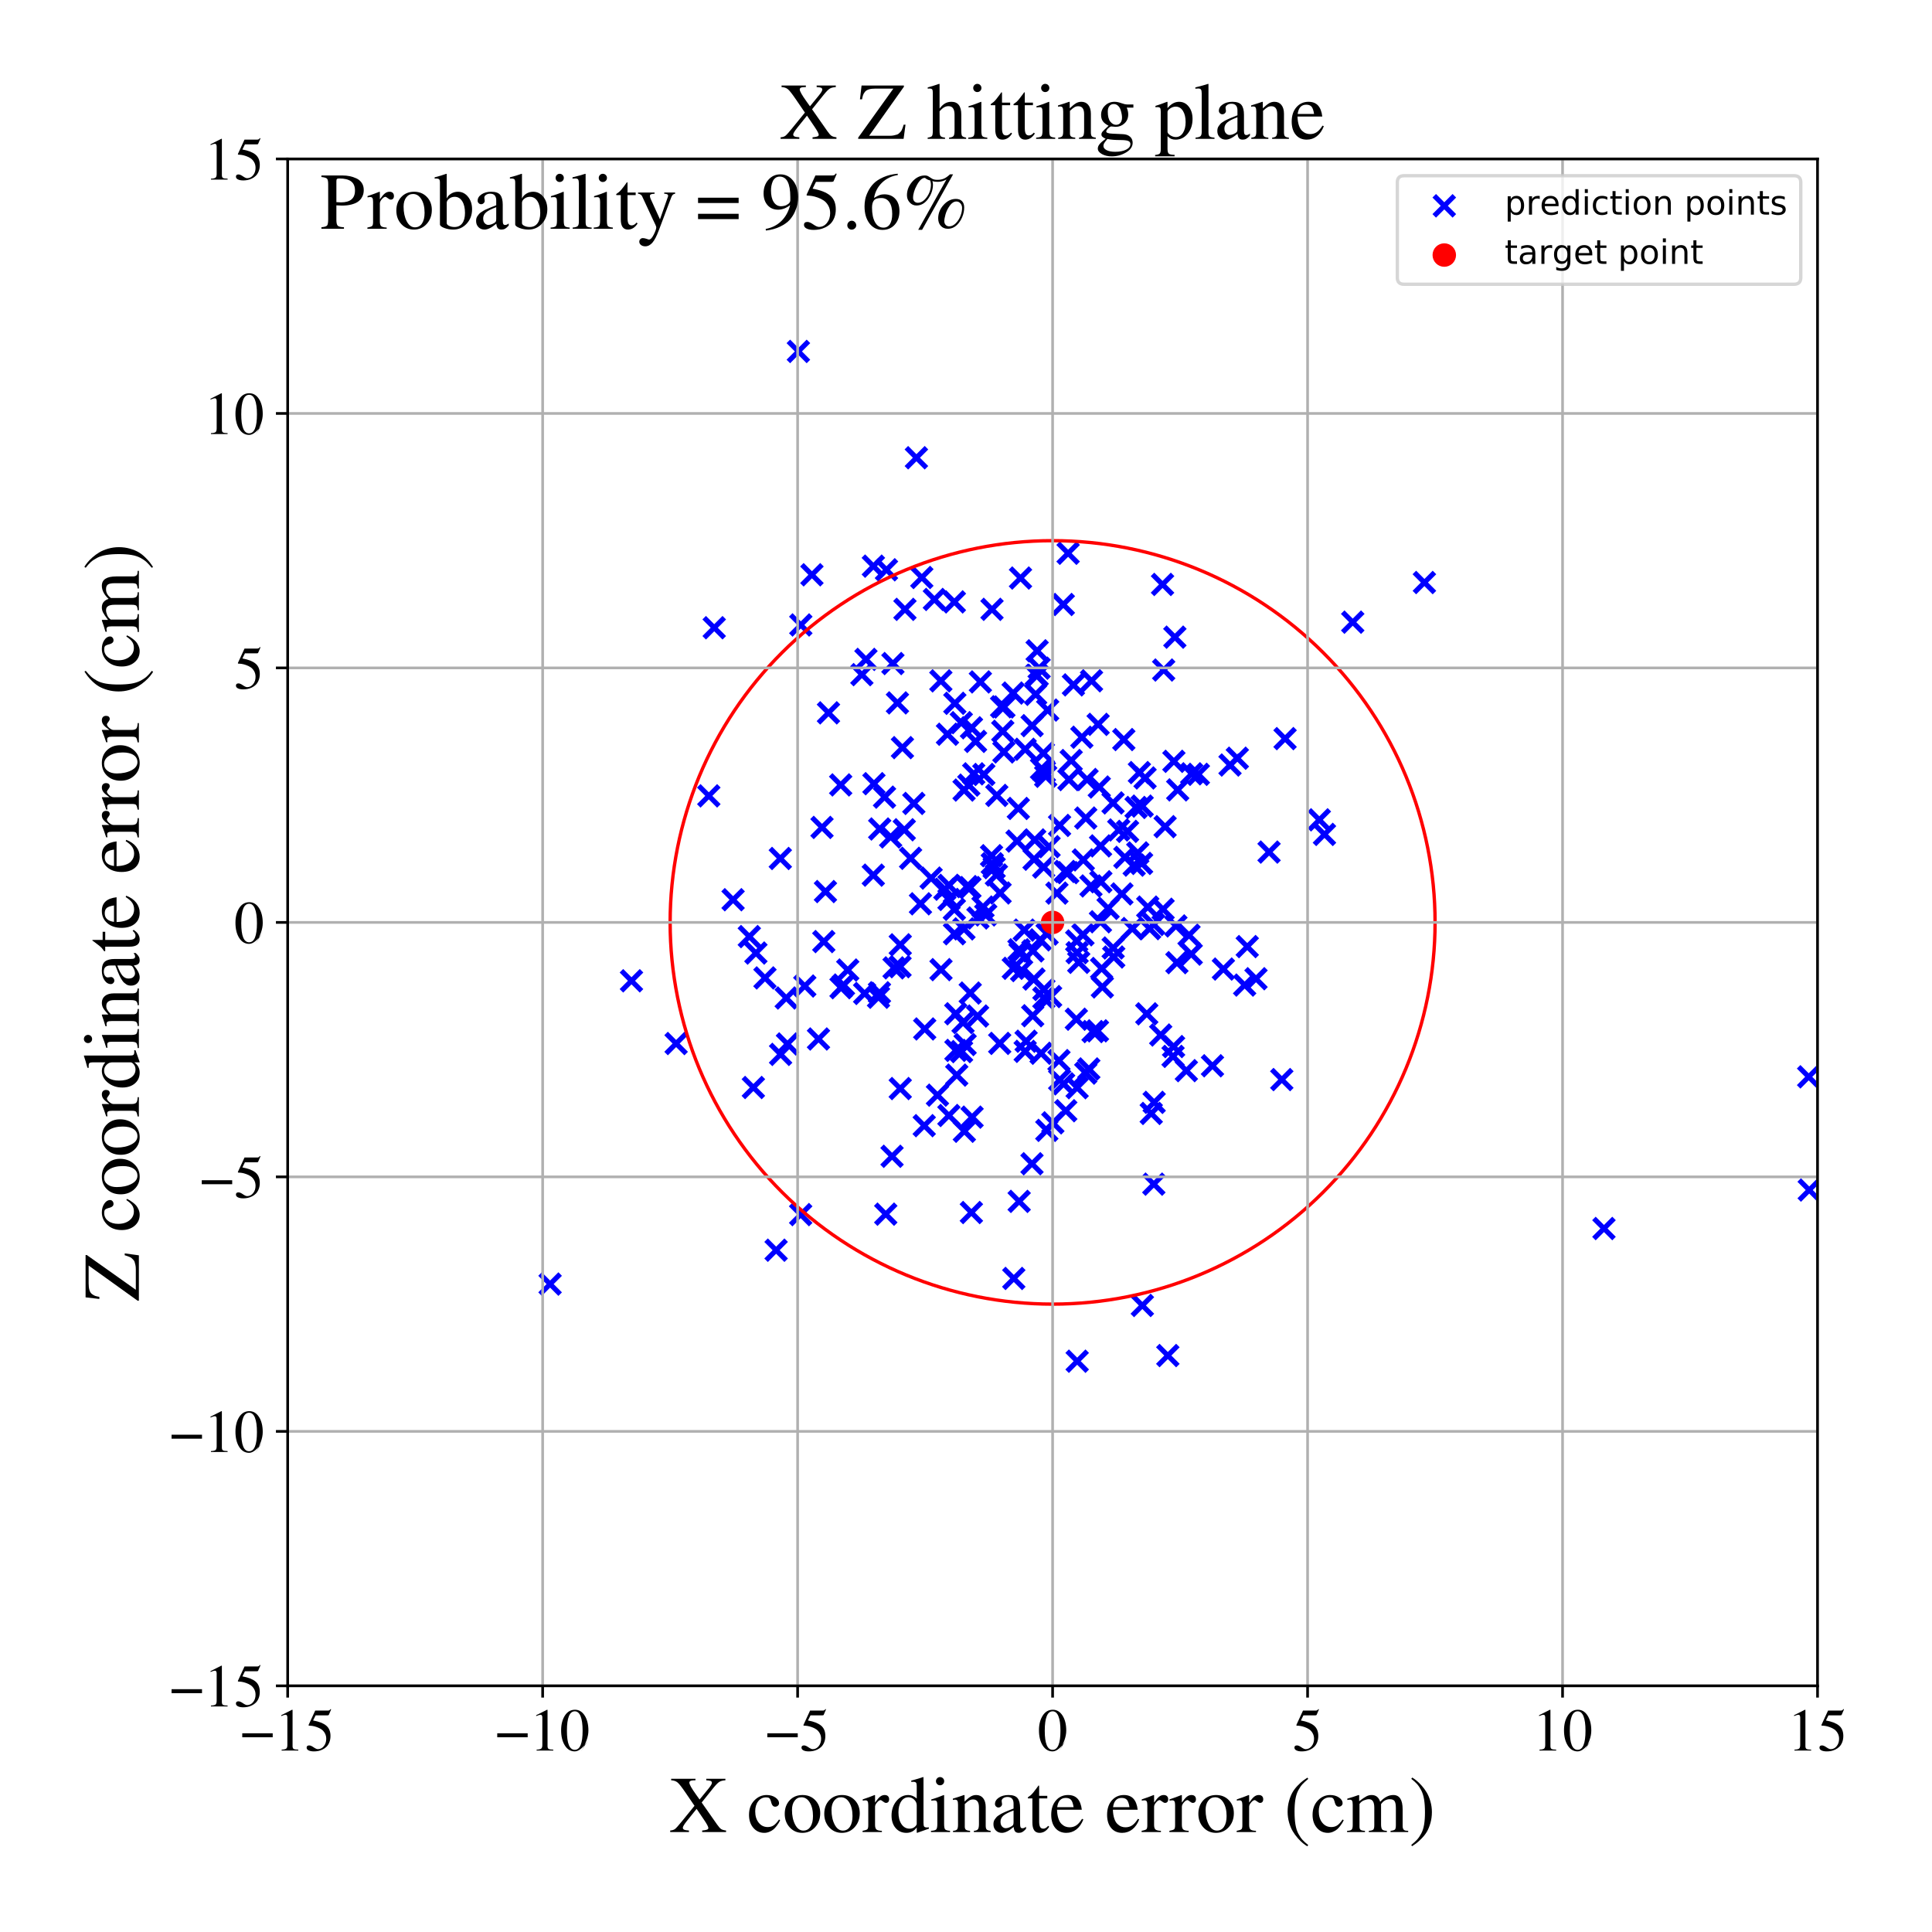 <?xml version="1.0" encoding="utf-8" standalone="no"?>
<!DOCTYPE svg PUBLIC "-//W3C//DTD SVG 1.1//EN"
  "http://www.w3.org/Graphics/SVG/1.1/DTD/svg11.dtd">
<!-- Created with matplotlib (https://matplotlib.org/) -->
<svg height="576pt" version="1.1" viewBox="0 0 576 576" width="576pt" xmlns="http://www.w3.org/2000/svg" xmlns:xlink="http://www.w3.org/1999/xlink">
 <defs>
  <style type="text/css">
*{stroke-linecap:butt;stroke-linejoin:round;}
  </style>
 </defs>
 <g id="figure_1">
  <g id="patch_1">
   <path d="M 0 576 
L 576 576 
L 576 0 
L 0 0 
z
" style="fill:#ffffff;"/>
  </g>
  <g id="axes_1">
   <g id="patch_2">
    <path d="M 85.766 502.609 
L 541.875 502.609 
L 541.875 47.391 
L 85.766 47.391 
z
" style="fill:#ffffff;"/>
   </g>
   <g id="PathCollection_1">
    <defs>
     <path d="M -3 3 
L 3 -3 
M -3 -3 
L 3 3 
" id="m04fd0368c7" style="stroke:#0000ff;stroke-width:1.5;"/>
    </defs>
    <g clip-path="url(#pdfa9285d2d)">
     <use style="fill:#0000ff;stroke:#0000ff;stroke-width:1.5;" x="260.552" xlink:href="#m04fd0368c7" y="233.643"/>
     <use style="fill:#0000ff;stroke:#0000ff;stroke-width:1.5;" x="260.386" xlink:href="#m04fd0368c7" y="168.791"/>
     <use style="fill:#0000ff;stroke:#0000ff;stroke-width:1.5;" x="317.746" xlink:href="#m04fd0368c7" y="331.15"/>
     <use style="fill:#0000ff;stroke:#0000ff;stroke-width:1.5;" x="539.402" xlink:href="#m04fd0368c7" y="354.793"/>
     <use style="fill:#0000ff;stroke:#0000ff;stroke-width:1.5;" x="232.641" xlink:href="#m04fd0368c7" y="255.943"/>
     <use style="fill:#0000ff;stroke:#0000ff;stroke-width:1.5;" x="267.562" xlink:href="#m04fd0368c7" y="209.558"/>
     <use style="fill:#0000ff;stroke:#0000ff;stroke-width:1.5;" x="284.527" xlink:href="#m04fd0368c7" y="271.117"/>
     <use style="fill:#0000ff;stroke:#0000ff;stroke-width:1.5;" x="266.21" xlink:href="#m04fd0368c7" y="197.826"/>
     <use style="fill:#0000ff;stroke:#0000ff;stroke-width:1.5;" x="284.991" xlink:href="#m04fd0368c7" y="313.16"/>
     <use style="fill:#0000ff;stroke:#0000ff;stroke-width:1.5;" x="324.089" xlink:href="#m04fd0368c7" y="232.393"/>
     <use style="fill:#0000ff;stroke:#0000ff;stroke-width:1.5;" x="311.071" xlink:href="#m04fd0368c7" y="224.554"/>
     <use style="fill:#0000ff;stroke:#0000ff;stroke-width:1.5;" x="260.367" xlink:href="#m04fd0368c7" y="260.913"/>
     <use style="fill:#0000ff;stroke:#0000ff;stroke-width:1.5;" x="266.553" xlink:href="#m04fd0368c7" y="288.558"/>
     <use style="fill:#0000ff;stroke:#0000ff;stroke-width:1.5;" x="318.445" xlink:href="#m04fd0368c7" y="164.944"/>
     <use style="fill:#0000ff;stroke:#0000ff;stroke-width:1.5;" x="364.736" xlink:href="#m04fd0368c7" y="288.912"/>
     <use style="fill:#0000ff;stroke:#0000ff;stroke-width:1.5;" x="330.364" xlink:href="#m04fd0368c7" y="270.814"/>
     <use style="fill:#0000ff;stroke:#0000ff;stroke-width:1.5;" x="325.427" xlink:href="#m04fd0368c7" y="202.973"/>
     <use style="fill:#0000ff;stroke:#0000ff;stroke-width:1.5;" x="257.781" xlink:href="#m04fd0368c7" y="296.187"/>
     <use style="fill:#0000ff;stroke:#0000ff;stroke-width:1.5;" x="268.336" xlink:href="#m04fd0368c7" y="288.203"/>
     <use style="fill:#0000ff;stroke:#0000ff;stroke-width:1.5;" x="280.504" xlink:href="#m04fd0368c7" y="202.989"/>
     <use style="fill:#0000ff;stroke:#0000ff;stroke-width:1.5;" x="321.132" xlink:href="#m04fd0368c7" y="284.033"/>
     <use style="fill:#0000ff;stroke:#0000ff;stroke-width:1.5;" x="274.424" xlink:href="#m04fd0368c7" y="269.456"/>
     <use style="fill:#0000ff;stroke:#0000ff;stroke-width:1.5;" x="311.211" xlink:href="#m04fd0368c7" y="297.525"/>
     <use style="fill:#0000ff;stroke:#0000ff;stroke-width:1.5;" x="327.196" xlink:href="#m04fd0368c7" y="307.328"/>
     <use style="fill:#0000ff;stroke:#0000ff;stroke-width:1.5;" x="305.376" xlink:href="#m04fd0368c7" y="277.294"/>
     <use style="fill:#0000ff;stroke:#0000ff;stroke-width:1.5;" x="284.526" xlink:href="#m04fd0368c7" y="179.448"/>
     <use style="fill:#0000ff;stroke:#0000ff;stroke-width:1.5;" x="234.771" xlink:href="#m04fd0368c7" y="311.241"/>
     <use style="fill:#0000ff;stroke:#0000ff;stroke-width:1.5;" x="289.261" xlink:href="#m04fd0368c7" y="296.063"/>
     <use style="fill:#0000ff;stroke:#0000ff;stroke-width:1.5;" x="305.919" xlink:href="#m04fd0368c7" y="310.425"/>
     <use style="fill:#0000ff;stroke:#0000ff;stroke-width:1.5;" x="224.608" xlink:href="#m04fd0368c7" y="324.224"/>
     <use style="fill:#0000ff;stroke:#0000ff;stroke-width:1.5;" x="286.596" xlink:href="#m04fd0368c7" y="215.453"/>
     <use style="fill:#0000ff;stroke:#0000ff;stroke-width:1.5;" x="354.488" xlink:href="#m04fd0368c7" y="278.81"/>
     <use style="fill:#0000ff;stroke:#0000ff;stroke-width:1.5;" x="247" xlink:href="#m04fd0368c7" y="212.524"/>
     <use style="fill:#0000ff;stroke:#0000ff;stroke-width:1.5;" x="312.35" xlink:href="#m04fd0368c7" y="211.698"/>
     <use style="fill:#0000ff;stroke:#0000ff;stroke-width:1.5;" x="292.287" xlink:href="#m04fd0368c7" y="203.307"/>
     <use style="fill:#0000ff;stroke:#0000ff;stroke-width:1.5;" x="295.837" xlink:href="#m04fd0368c7" y="257.502"/>
     <use style="fill:#0000ff;stroke:#0000ff;stroke-width:1.5;" x="238.752" xlink:href="#m04fd0368c7" y="186.319"/>
     <use style="fill:#0000ff;stroke:#0000ff;stroke-width:1.5;" x="308.77" xlink:href="#m04fd0368c7" y="207.002"/>
     <use style="fill:#0000ff;stroke:#0000ff;stroke-width:1.5;" x="328.652" xlink:href="#m04fd0368c7" y="294.25"/>
     <use style="fill:#0000ff;stroke:#0000ff;stroke-width:1.5;" x="304.102" xlink:href="#m04fd0368c7" y="284.185"/>
     <use style="fill:#0000ff;stroke:#0000ff;stroke-width:1.5;" x="273.215" xlink:href="#m04fd0368c7" y="136.471"/>
     <use style="fill:#0000ff;stroke:#0000ff;stroke-width:1.5;" x="281.696" xlink:href="#m04fd0368c7" y="265.105"/>
     <use style="fill:#0000ff;stroke:#0000ff;stroke-width:1.5;" x="382.151" xlink:href="#m04fd0368c7" y="321.862"/>
     <use style="fill:#0000ff;stroke:#0000ff;stroke-width:1.5;" x="355.278" xlink:href="#m04fd0368c7" y="230.703"/>
     <use style="fill:#0000ff;stroke:#0000ff;stroke-width:1.5;" x="328.118" xlink:href="#m04fd0368c7" y="252.192"/>
     <use style="fill:#0000ff;stroke:#0000ff;stroke-width:1.5;" x="297.187" xlink:href="#m04fd0368c7" y="237.141"/>
     <use style="fill:#0000ff;stroke:#0000ff;stroke-width:1.5;" x="289.631" xlink:href="#m04fd0368c7" y="216.976"/>
     <use style="fill:#0000ff;stroke:#0000ff;stroke-width:1.5;" x="340.58" xlink:href="#m04fd0368c7" y="389.204"/>
     <use style="fill:#0000ff;stroke:#0000ff;stroke-width:1.5;" x="293.07" xlink:href="#m04fd0368c7" y="270.415"/>
     <use style="fill:#0000ff;stroke:#0000ff;stroke-width:1.5;" x="303.852" xlink:href="#m04fd0368c7" y="358.173"/>
     <use style="fill:#0000ff;stroke:#0000ff;stroke-width:1.5;" x="307.675" xlink:href="#m04fd0368c7" y="346.956"/>
     <use style="fill:#0000ff;stroke:#0000ff;stroke-width:1.5;" x="298.049" xlink:href="#m04fd0368c7" y="311.074"/>
     <use style="fill:#0000ff;stroke:#0000ff;stroke-width:1.5;" x="324.618" xlink:href="#m04fd0368c7" y="318.685"/>
     <use style="fill:#0000ff;stroke:#0000ff;stroke-width:1.5;" x="341.386" xlink:href="#m04fd0368c7" y="231.934"/>
     <use style="fill:#0000ff;stroke:#0000ff;stroke-width:1.5;" x="242.068" xlink:href="#m04fd0368c7" y="171.364"/>
     <use style="fill:#0000ff;stroke:#0000ff;stroke-width:1.5;" x="239.941" xlink:href="#m04fd0368c7" y="293.971"/>
     <use style="fill:#0000ff;stroke:#0000ff;stroke-width:1.5;" x="304.579" xlink:href="#m04fd0368c7" y="289.362"/>
     <use style="fill:#0000ff;stroke:#0000ff;stroke-width:1.5;" x="328.081" xlink:href="#m04fd0368c7" y="274.812"/>
     <use style="fill:#0000ff;stroke:#0000ff;stroke-width:1.5;" x="353.7" xlink:href="#m04fd0368c7" y="319.196"/>
     <use style="fill:#0000ff;stroke:#0000ff;stroke-width:1.5;" x="262.273" xlink:href="#m04fd0368c7" y="247.15"/>
     <use style="fill:#0000ff;stroke:#0000ff;stroke-width:1.5;" x="269.796" xlink:href="#m04fd0368c7" y="181.673"/>
     <use style="fill:#0000ff;stroke:#0000ff;stroke-width:1.5;" x="349.887" xlink:href="#m04fd0368c7" y="312.021"/>
     <use style="fill:#0000ff;stroke:#0000ff;stroke-width:1.5;" x="308.289" xlink:href="#m04fd0368c7" y="256.171"/>
     <use style="fill:#0000ff;stroke:#0000ff;stroke-width:1.5;" x="307.709" xlink:href="#m04fd0368c7" y="216.342"/>
     <use style="fill:#0000ff;stroke:#0000ff;stroke-width:1.5;" x="321.008" xlink:href="#m04fd0368c7" y="280.534"/>
     <use style="fill:#0000ff;stroke:#0000ff;stroke-width:1.5;" x="295.613" xlink:href="#m04fd0368c7" y="255.117"/>
     <use style="fill:#0000ff;stroke:#0000ff;stroke-width:1.5;" x="313.887" xlink:href="#m04fd0368c7" y="334.758"/>
     <use style="fill:#0000ff;stroke:#0000ff;stroke-width:1.5;" x="252.746" xlink:href="#m04fd0368c7" y="289.2"/>
     <use style="fill:#0000ff;stroke:#0000ff;stroke-width:1.5;" x="298.162" xlink:href="#m04fd0368c7" y="266.228"/>
     <use style="fill:#0000ff;stroke:#0000ff;stroke-width:1.5;" x="261.914" xlink:href="#m04fd0368c7" y="297.316"/>
     <use style="fill:#0000ff;stroke:#0000ff;stroke-width:1.5;" x="263.707" xlink:href="#m04fd0368c7" y="237.659"/>
     <use style="fill:#0000ff;stroke:#0000ff;stroke-width:1.5;" x="299.307" xlink:href="#m04fd0368c7" y="210.771"/>
     <use style="fill:#0000ff;stroke:#0000ff;stroke-width:1.5;" x="315.896" xlink:href="#m04fd0368c7" y="246.09"/>
     <use style="fill:#0000ff;stroke:#0000ff;stroke-width:1.5;" x="302.052" xlink:href="#m04fd0368c7" y="206.622"/>
     <use style="fill:#0000ff;stroke:#0000ff;stroke-width:1.5;" x="315.93" xlink:href="#m04fd0368c7" y="321.944"/>
     <use style="fill:#0000ff;stroke:#0000ff;stroke-width:1.5;" x="312.094" xlink:href="#m04fd0368c7" y="337"/>
     <use style="fill:#0000ff;stroke:#0000ff;stroke-width:1.5;" x="343.994" xlink:href="#m04fd0368c7" y="353.041"/>
     <use style="fill:#0000ff;stroke:#0000ff;stroke-width:1.5;" x="269.051" xlink:href="#m04fd0368c7" y="222.897"/>
     <use style="fill:#0000ff;stroke:#0000ff;stroke-width:1.5;" x="348.171" xlink:href="#m04fd0368c7" y="404.139"/>
     <use style="fill:#0000ff;stroke:#0000ff;stroke-width:1.5;" x="212.939" xlink:href="#m04fd0368c7" y="187.152"/>
     <use style="fill:#0000ff;stroke:#0000ff;stroke-width:1.5;" x="310.519" xlink:href="#m04fd0368c7" y="229.215"/>
     <use style="fill:#0000ff;stroke:#0000ff;stroke-width:1.5;" x="310.119" xlink:href="#m04fd0368c7" y="280.206"/>
     <use style="fill:#0000ff;stroke:#0000ff;stroke-width:1.5;" x="299.295" xlink:href="#m04fd0368c7" y="224.183"/>
     <use style="fill:#0000ff;stroke:#0000ff;stroke-width:1.5;" x="279.492" xlink:href="#m04fd0368c7" y="326.505"/>
     <use style="fill:#0000ff;stroke:#0000ff;stroke-width:1.5;" x="315.109" xlink:href="#m04fd0368c7" y="266.266"/>
     <use style="fill:#0000ff;stroke:#0000ff;stroke-width:1.5;" x="366.712" xlink:href="#m04fd0368c7" y="228.084"/>
     <use style="fill:#0000ff;stroke:#0000ff;stroke-width:1.5;" x="403.301" xlink:href="#m04fd0368c7" y="185.493"/>
     <use style="fill:#0000ff;stroke:#0000ff;stroke-width:1.5;" x="368.897" xlink:href="#m04fd0368c7" y="226.05"/>
     <use style="fill:#0000ff;stroke:#0000ff;stroke-width:1.5;" x="290.3" xlink:href="#m04fd0368c7" y="230.706"/>
     <use style="fill:#0000ff;stroke:#0000ff;stroke-width:1.5;" x="282.924" xlink:href="#m04fd0368c7" y="268.164"/>
     <use style="fill:#0000ff;stroke:#0000ff;stroke-width:1.5;" x="340.352" xlink:href="#m04fd0368c7" y="257.415"/>
     <use style="fill:#0000ff;stroke:#0000ff;stroke-width:1.5;" x="327.735" xlink:href="#m04fd0368c7" y="234.638"/>
     <use style="fill:#0000ff;stroke:#0000ff;stroke-width:1.5;" x="336.163" xlink:href="#m04fd0368c7" y="247.859"/>
     <use style="fill:#0000ff;stroke:#0000ff;stroke-width:1.5;" x="357.277" xlink:href="#m04fd0368c7" y="230.854"/>
     <use style="fill:#0000ff;stroke:#0000ff;stroke-width:1.5;" x="322.973" xlink:href="#m04fd0368c7" y="256.374"/>
     <use style="fill:#0000ff;stroke:#0000ff;stroke-width:1.5;" x="264.289" xlink:href="#m04fd0368c7" y="169.874"/>
     <use style="fill:#0000ff;stroke:#0000ff;stroke-width:1.5;" x="346.051" xlink:href="#m04fd0368c7" y="308.575"/>
     <use style="fill:#0000ff;stroke:#0000ff;stroke-width:1.5;" x="334.479" xlink:href="#m04fd0368c7" y="266.513"/>
     <use style="fill:#0000ff;stroke:#0000ff;stroke-width:1.5;" x="309.8" xlink:href="#m04fd0368c7" y="199.206"/>
     <use style="fill:#0000ff;stroke:#0000ff;stroke-width:1.5;" x="346.937" xlink:href="#m04fd0368c7" y="199.76"/>
     <use style="fill:#0000ff;stroke:#0000ff;stroke-width:1.5;" x="282.925" xlink:href="#m04fd0368c7" y="263.948"/>
     <use style="fill:#0000ff;stroke:#0000ff;stroke-width:1.5;" x="284.577" xlink:href="#m04fd0368c7" y="278.388"/>
     <use style="fill:#0000ff;stroke:#0000ff;stroke-width:1.5;" x="302.102" xlink:href="#m04fd0368c7" y="288.69"/>
     <use style="fill:#0000ff;stroke:#0000ff;stroke-width:1.5;" x="284.95" xlink:href="#m04fd0368c7" y="302.238"/>
     <use style="fill:#0000ff;stroke:#0000ff;stroke-width:1.5;" x="337.582" xlink:href="#m04fd0368c7" y="276.828"/>
     <use style="fill:#0000ff;stroke:#0000ff;stroke-width:1.5;" x="327.392" xlink:href="#m04fd0368c7" y="215.96"/>
     <use style="fill:#0000ff;stroke:#0000ff;stroke-width:1.5;" x="333.543" xlink:href="#m04fd0368c7" y="247.439"/>
     <use style="fill:#0000ff;stroke:#0000ff;stroke-width:1.5;" x="311.222" xlink:href="#m04fd0368c7" y="295.02"/>
     <use style="fill:#0000ff;stroke:#0000ff;stroke-width:1.5;" x="371.853" xlink:href="#m04fd0368c7" y="282.213"/>
     <use style="fill:#0000ff;stroke:#0000ff;stroke-width:1.5;" x="211.323" xlink:href="#m04fd0368c7" y="237.275"/>
     <use style="fill:#0000ff;stroke:#0000ff;stroke-width:1.5;" x="328.203" xlink:href="#m04fd0368c7" y="262.881"/>
     <use style="fill:#0000ff;stroke:#0000ff;stroke-width:1.5;" x="322.867" xlink:href="#m04fd0368c7" y="278.692"/>
     <use style="fill:#0000ff;stroke:#0000ff;stroke-width:1.5;" x="250.642" xlink:href="#m04fd0368c7" y="234.01"/>
     <use style="fill:#0000ff;stroke:#0000ff;stroke-width:1.5;" x="245.073" xlink:href="#m04fd0368c7" y="246.686"/>
     <use style="fill:#0000ff;stroke:#0000ff;stroke-width:1.5;" x="393.338" xlink:href="#m04fd0368c7" y="244.42"/>
     <use style="fill:#0000ff;stroke:#0000ff;stroke-width:1.5;" x="312.763" xlink:href="#m04fd0368c7" y="252.421"/>
     <use style="fill:#0000ff;stroke:#0000ff;stroke-width:1.5;" x="271.485" xlink:href="#m04fd0368c7" y="255.89"/>
     <use style="fill:#0000ff;stroke:#0000ff;stroke-width:1.5;" x="344.098" xlink:href="#m04fd0368c7" y="328.65"/>
     <use style="fill:#0000ff;stroke:#0000ff;stroke-width:1.5;" x="374.458" xlink:href="#m04fd0368c7" y="291.794"/>
     <use style="fill:#0000ff;stroke:#0000ff;stroke-width:1.5;" x="262.199" xlink:href="#m04fd0368c7" y="295.979"/>
     <use style="fill:#0000ff;stroke:#0000ff;stroke-width:1.5;" x="274.821" xlink:href="#m04fd0368c7" y="172.173"/>
     <use style="fill:#0000ff;stroke:#0000ff;stroke-width:1.5;" x="218.562" xlink:href="#m04fd0368c7" y="268.239"/>
     <use style="fill:#0000ff;stroke:#0000ff;stroke-width:1.5;" x="251.472" xlink:href="#m04fd0368c7" y="293.671"/>
     <use style="fill:#0000ff;stroke:#0000ff;stroke-width:1.5;" x="342.184" xlink:href="#m04fd0368c7" y="270.434"/>
     <use style="fill:#0000ff;stroke:#0000ff;stroke-width:1.5;" x="339.694" xlink:href="#m04fd0368c7" y="230.33"/>
     <use style="fill:#0000ff;stroke:#0000ff;stroke-width:1.5;" x="284.673" xlink:href="#m04fd0368c7" y="209.681"/>
     <use style="fill:#0000ff;stroke:#0000ff;stroke-width:1.5;" x="256.959" xlink:href="#m04fd0368c7" y="201.135"/>
     <use style="fill:#0000ff;stroke:#0000ff;stroke-width:1.5;" x="325.253" xlink:href="#m04fd0368c7" y="264.134"/>
     <use style="fill:#0000ff;stroke:#0000ff;stroke-width:1.5;" x="335.049" xlink:href="#m04fd0368c7" y="220.492"/>
     <use style="fill:#0000ff;stroke:#0000ff;stroke-width:1.5;" x="287.388" xlink:href="#m04fd0368c7" y="276.938"/>
     <use style="fill:#0000ff;stroke:#0000ff;stroke-width:1.5;" x="341.897" xlink:href="#m04fd0368c7" y="302.26"/>
     <use style="fill:#0000ff;stroke:#0000ff;stroke-width:1.5;" x="282.474" xlink:href="#m04fd0368c7" y="218.902"/>
     <use style="fill:#0000ff;stroke:#0000ff;stroke-width:1.5;" x="293.885" xlink:href="#m04fd0368c7" y="272.771"/>
     <use style="fill:#0000ff;stroke:#0000ff;stroke-width:1.5;" x="303.216" xlink:href="#m04fd0368c7" y="250.756"/>
     <use style="fill:#0000ff;stroke:#0000ff;stroke-width:1.5;" x="319.364" xlink:href="#m04fd0368c7" y="226.739"/>
     <use style="fill:#0000ff;stroke:#0000ff;stroke-width:1.5;" x="265.953" xlink:href="#m04fd0368c7" y="344.734"/>
     <use style="fill:#0000ff;stroke:#0000ff;stroke-width:1.5;" x="288.281" xlink:href="#m04fd0368c7" y="264.33"/>
     <use style="fill:#0000ff;stroke:#0000ff;stroke-width:1.5;" x="347.361" xlink:href="#m04fd0368c7" y="246.458"/>
     <use style="fill:#0000ff;stroke:#0000ff;stroke-width:1.5;" x="287.739" xlink:href="#m04fd0368c7" y="311.411"/>
     <use style="fill:#0000ff;stroke:#0000ff;stroke-width:1.5;" x="321.611" xlink:href="#m04fd0368c7" y="286.908"/>
     <use style="fill:#0000ff;stroke:#0000ff;stroke-width:1.5;" x="313.231" xlink:href="#m04fd0368c7" y="297.114"/>
     <use style="fill:#0000ff;stroke:#0000ff;stroke-width:1.5;" x="298.611" xlink:href="#m04fd0368c7" y="210.716"/>
     <use style="fill:#0000ff;stroke:#0000ff;stroke-width:1.5;" x="290.848" xlink:href="#m04fd0368c7" y="221.035"/>
     <use style="fill:#0000ff;stroke:#0000ff;stroke-width:1.5;" x="302.248" xlink:href="#m04fd0368c7" y="381.151"/>
     <use style="fill:#0000ff;stroke:#0000ff;stroke-width:1.5;" x="296.39" xlink:href="#m04fd0368c7" y="258.676"/>
     <use style="fill:#0000ff;stroke:#0000ff;stroke-width:1.5;" x="350.882" xlink:href="#m04fd0368c7" y="287.005"/>
     <use style="fill:#0000ff;stroke:#0000ff;stroke-width:1.5;" x="238.031" xlink:href="#m04fd0368c7" y="104.773"/>
     <use style="fill:#0000ff;stroke:#0000ff;stroke-width:1.5;" x="188.268" xlink:href="#m04fd0368c7" y="292.412"/>
     <use style="fill:#0000ff;stroke:#0000ff;stroke-width:1.5;" x="304.251" xlink:href="#m04fd0368c7" y="172.334"/>
     <use style="fill:#0000ff;stroke:#0000ff;stroke-width:1.5;" x="265.534" xlink:href="#m04fd0368c7" y="249.518"/>
     <use style="fill:#0000ff;stroke:#0000ff;stroke-width:1.5;" x="275.689" xlink:href="#m04fd0368c7" y="306.768"/>
     <use style="fill:#0000ff;stroke:#0000ff;stroke-width:1.5;" x="275.548" xlink:href="#m04fd0368c7" y="335.601"/>
     <use style="fill:#0000ff;stroke:#0000ff;stroke-width:1.5;" x="340.524" xlink:href="#m04fd0368c7" y="240.329"/>
     <use style="fill:#0000ff;stroke:#0000ff;stroke-width:1.5;" x="315.713" xlink:href="#m04fd0368c7" y="316.199"/>
     <use style="fill:#0000ff;stroke:#0000ff;stroke-width:1.5;" x="323.706" xlink:href="#m04fd0368c7" y="319.937"/>
     <use style="fill:#0000ff;stroke:#0000ff;stroke-width:1.5;" x="287.511" xlink:href="#m04fd0368c7" y="337.27"/>
     <use style="fill:#0000ff;stroke:#0000ff;stroke-width:1.5;" x="338.14" xlink:href="#m04fd0368c7" y="257.93"/>
     <use style="fill:#0000ff;stroke:#0000ff;stroke-width:1.5;" x="238.709" xlink:href="#m04fd0368c7" y="362.113"/>
     <use style="fill:#0000ff;stroke:#0000ff;stroke-width:1.5;" x="258.171" xlink:href="#m04fd0368c7" y="196.591"/>
     <use style="fill:#0000ff;stroke:#0000ff;stroke-width:1.5;" x="201.577" xlink:href="#m04fd0368c7" y="311.112"/>
     <use style="fill:#0000ff;stroke:#0000ff;stroke-width:1.5;" x="234.396" xlink:href="#m04fd0368c7" y="297.538"/>
     <use style="fill:#0000ff;stroke:#0000ff;stroke-width:1.5;" x="331.84" xlink:href="#m04fd0368c7" y="239.38"/>
     <use style="fill:#0000ff;stroke:#0000ff;stroke-width:1.5;" x="331.868" xlink:href="#m04fd0368c7" y="282.626"/>
     <use style="fill:#0000ff;stroke:#0000ff;stroke-width:1.5;" x="307.886" xlink:href="#m04fd0368c7" y="302.83"/>
     <use style="fill:#0000ff;stroke:#0000ff;stroke-width:1.5;" x="305.642" xlink:href="#m04fd0368c7" y="313.446"/>
     <use style="fill:#0000ff;stroke:#0000ff;stroke-width:1.5;" x="308.487" xlink:href="#m04fd0368c7" y="250.412"/>
     <use style="fill:#0000ff;stroke:#0000ff;stroke-width:1.5;" x="539.236" xlink:href="#m04fd0368c7" y="321.045"/>
     <use style="fill:#0000ff;stroke:#0000ff;stroke-width:1.5;" x="307.959" xlink:href="#m04fd0368c7" y="283.495"/>
     <use style="fill:#0000ff;stroke:#0000ff;stroke-width:1.5;" x="309.224" xlink:href="#m04fd0368c7" y="201.392"/>
     <use style="fill:#0000ff;stroke:#0000ff;stroke-width:1.5;" x="297.06" xlink:href="#m04fd0368c7" y="260.866"/>
     <use style="fill:#0000ff;stroke:#0000ff;stroke-width:1.5;" x="325.879" xlink:href="#m04fd0368c7" y="307.549"/>
     <use style="fill:#0000ff;stroke:#0000ff;stroke-width:1.5;" x="268.403" xlink:href="#m04fd0368c7" y="281.682"/>
     <use style="fill:#0000ff;stroke:#0000ff;stroke-width:1.5;" x="322.539" xlink:href="#m04fd0368c7" y="219.794"/>
     <use style="fill:#0000ff;stroke:#0000ff;stroke-width:1.5;" x="293.314" xlink:href="#m04fd0368c7" y="230.9"/>
     <use style="fill:#0000ff;stroke:#0000ff;stroke-width:1.5;" x="282.898" xlink:href="#m04fd0368c7" y="332.568"/>
     <use style="fill:#0000ff;stroke:#0000ff;stroke-width:1.5;" x="280.547" xlink:href="#m04fd0368c7" y="289.082"/>
     <use style="fill:#0000ff;stroke:#0000ff;stroke-width:1.5;" x="308.259" xlink:href="#m04fd0368c7" y="291.89"/>
     <use style="fill:#0000ff;stroke:#0000ff;stroke-width:1.5;" x="289.605" xlink:href="#m04fd0368c7" y="361.498"/>
     <use style="fill:#0000ff;stroke:#0000ff;stroke-width:1.5;" x="311.761" xlink:href="#m04fd0368c7" y="231.445"/>
     <use style="fill:#0000ff;stroke:#0000ff;stroke-width:1.5;" x="339.215" xlink:href="#m04fd0368c7" y="254.277"/>
     <use style="fill:#0000ff;stroke:#0000ff;stroke-width:1.5;" x="287.11" xlink:href="#m04fd0368c7" y="304.853"/>
     <use style="fill:#0000ff;stroke:#0000ff;stroke-width:1.5;" x="317.008" xlink:href="#m04fd0368c7" y="180.222"/>
     <use style="fill:#0000ff;stroke:#0000ff;stroke-width:1.5;" x="394.874" xlink:href="#m04fd0368c7" y="248.768"/>
     <use style="fill:#0000ff;stroke:#0000ff;stroke-width:1.5;" x="286.678" xlink:href="#m04fd0368c7" y="313.52"/>
     <use style="fill:#0000ff;stroke:#0000ff;stroke-width:1.5;" x="349.981" xlink:href="#m04fd0368c7" y="226.979"/>
     <use style="fill:#0000ff;stroke:#0000ff;stroke-width:1.5;" x="309.21" xlink:href="#m04fd0368c7" y="194.03"/>
     <use style="fill:#0000ff;stroke:#0000ff;stroke-width:1.5;" x="424.668" xlink:href="#m04fd0368c7" y="173.671"/>
     <use style="fill:#0000ff;stroke:#0000ff;stroke-width:1.5;" x="311.159" xlink:href="#m04fd0368c7" y="258.525"/>
     <use style="fill:#0000ff;stroke:#0000ff;stroke-width:1.5;" x="308.932" xlink:href="#m04fd0368c7" y="201.338"/>
     <use style="fill:#0000ff;stroke:#0000ff;stroke-width:1.5;" x="303.79" xlink:href="#m04fd0368c7" y="283.169"/>
     <use style="fill:#0000ff;stroke:#0000ff;stroke-width:1.5;" x="225.361" xlink:href="#m04fd0368c7" y="284.136"/>
     <use style="fill:#0000ff;stroke:#0000ff;stroke-width:1.5;" x="378.352" xlink:href="#m04fd0368c7" y="254.035"/>
     <use style="fill:#0000ff;stroke:#0000ff;stroke-width:1.5;" x="342.743" xlink:href="#m04fd0368c7" y="276.862"/>
     <use style="fill:#0000ff;stroke:#0000ff;stroke-width:1.5;" x="323.701" xlink:href="#m04fd0368c7" y="243.887"/>
     <use style="fill:#0000ff;stroke:#0000ff;stroke-width:1.5;" x="250.738" xlink:href="#m04fd0368c7" y="294.474"/>
     <use style="fill:#0000ff;stroke:#0000ff;stroke-width:1.5;" x="317.558" xlink:href="#m04fd0368c7" y="259.811"/>
     <use style="fill:#0000ff;stroke:#0000ff;stroke-width:1.5;" x="303.599" xlink:href="#m04fd0368c7" y="241.028"/>
     <use style="fill:#0000ff;stroke:#0000ff;stroke-width:1.5;" x="289.814" xlink:href="#m04fd0368c7" y="333.056"/>
     <use style="fill:#0000ff;stroke:#0000ff;stroke-width:1.5;" x="335.357" xlink:href="#m04fd0368c7" y="255.609"/>
     <use style="fill:#0000ff;stroke:#0000ff;stroke-width:1.5;" x="288.843" xlink:href="#m04fd0368c7" y="234.073"/>
     <use style="fill:#0000ff;stroke:#0000ff;stroke-width:1.5;" x="320.898" xlink:href="#m04fd0368c7" y="303.866"/>
     <use style="fill:#0000ff;stroke:#0000ff;stroke-width:1.5;" x="350.269" xlink:href="#m04fd0368c7" y="189.96"/>
     <use style="fill:#0000ff;stroke:#0000ff;stroke-width:1.5;" x="305.638" xlink:href="#m04fd0368c7" y="223.388"/>
     <use style="fill:#0000ff;stroke:#0000ff;stroke-width:1.5;" x="310.387" xlink:href="#m04fd0368c7" y="314.013"/>
     <use style="fill:#0000ff;stroke:#0000ff;stroke-width:1.5;" x="228.065" xlink:href="#m04fd0368c7" y="291.554"/>
     <use style="fill:#0000ff;stroke:#0000ff;stroke-width:1.5;" x="332.047" xlink:href="#m04fd0368c7" y="285.322"/>
     <use style="fill:#0000ff;stroke:#0000ff;stroke-width:1.5;" x="268.398" xlink:href="#m04fd0368c7" y="324.537"/>
     <use style="fill:#0000ff;stroke:#0000ff;stroke-width:1.5;" x="318.684" xlink:href="#m04fd0368c7" y="232.422"/>
     <use style="fill:#0000ff;stroke:#0000ff;stroke-width:1.5;" x="478.202" xlink:href="#m04fd0368c7" y="366.265"/>
     <use style="fill:#0000ff;stroke:#0000ff;stroke-width:1.5;" x="343.948" xlink:href="#m04fd0368c7" y="275.625"/>
     <use style="fill:#0000ff;stroke:#0000ff;stroke-width:1.5;" x="338.704" xlink:href="#m04fd0368c7" y="240.736"/>
     <use style="fill:#0000ff;stroke:#0000ff;stroke-width:1.5;" x="232.723" xlink:href="#m04fd0368c7" y="314.351"/>
     <use style="fill:#0000ff;stroke:#0000ff;stroke-width:1.5;" x="328.43" xlink:href="#m04fd0368c7" y="288.739"/>
     <use style="fill:#0000ff;stroke:#0000ff;stroke-width:1.5;" x="361.484" xlink:href="#m04fd0368c7" y="317.746"/>
     <use style="fill:#0000ff;stroke:#0000ff;stroke-width:1.5;" x="223.397" xlink:href="#m04fd0368c7" y="279.232"/>
     <use style="fill:#0000ff;stroke:#0000ff;stroke-width:1.5;" x="269.601" xlink:href="#m04fd0368c7" y="247.384"/>
     <use style="fill:#0000ff;stroke:#0000ff;stroke-width:1.5;" x="346.758" xlink:href="#m04fd0368c7" y="271.078"/>
     <use style="fill:#0000ff;stroke:#0000ff;stroke-width:1.5;" x="383.127" xlink:href="#m04fd0368c7" y="220.208"/>
     <use style="fill:#0000ff;stroke:#0000ff;stroke-width:1.5;" x="311.37" xlink:href="#m04fd0368c7" y="230.052"/>
     <use style="fill:#0000ff;stroke:#0000ff;stroke-width:1.5;" x="355.155" xlink:href="#m04fd0368c7" y="284.459"/>
     <use style="fill:#0000ff;stroke:#0000ff;stroke-width:1.5;" x="320.029" xlink:href="#m04fd0368c7" y="204.189"/>
     <use style="fill:#0000ff;stroke:#0000ff;stroke-width:1.5;" x="295.755" xlink:href="#m04fd0368c7" y="181.665"/>
     <use style="fill:#0000ff;stroke:#0000ff;stroke-width:1.5;" x="349.728" xlink:href="#m04fd0368c7" y="314.947"/>
     <use style="fill:#0000ff;stroke:#0000ff;stroke-width:1.5;" x="350.577" xlink:href="#m04fd0368c7" y="276.051"/>
     <use style="fill:#0000ff;stroke:#0000ff;stroke-width:1.5;" x="291.451" xlink:href="#m04fd0368c7" y="302.913"/>
     <use style="fill:#0000ff;stroke:#0000ff;stroke-width:1.5;" x="346.597" xlink:href="#m04fd0368c7" y="174.245"/>
     <use style="fill:#0000ff;stroke:#0000ff;stroke-width:1.5;" x="264.077" xlink:href="#m04fd0368c7" y="361.983"/>
     <use style="fill:#0000ff;stroke:#0000ff;stroke-width:1.5;" x="244.024" xlink:href="#m04fd0368c7" y="309.76"/>
     <use style="fill:#0000ff;stroke:#0000ff;stroke-width:1.5;" x="585.138" xlink:href="#m04fd0368c7" y="266.939"/>
     <use style="fill:#0000ff;stroke:#0000ff;stroke-width:1.5;" x="246.099" xlink:href="#m04fd0368c7" y="265.805"/>
     <use style="fill:#0000ff;stroke:#0000ff;stroke-width:1.5;" x="291.554" xlink:href="#m04fd0368c7" y="273.686"/>
     <use style="fill:#0000ff;stroke:#0000ff;stroke-width:1.5;" x="321.148" xlink:href="#m04fd0368c7" y="405.825"/>
     <use style="fill:#0000ff;stroke:#0000ff;stroke-width:1.5;" x="317.108" xlink:href="#m04fd0368c7" y="323.132"/>
     <use style="fill:#0000ff;stroke:#0000ff;stroke-width:1.5;" x="343.23" xlink:href="#m04fd0368c7" y="331.958"/>
     <use style="fill:#0000ff;stroke:#0000ff;stroke-width:1.5;" x="272.447" xlink:href="#m04fd0368c7" y="239.53"/>
     <use style="fill:#0000ff;stroke:#0000ff;stroke-width:1.5;" x="351.116" xlink:href="#m04fd0368c7" y="235.498"/>
     <use style="fill:#0000ff;stroke:#0000ff;stroke-width:1.5;" x="277.603" xlink:href="#m04fd0368c7" y="261.788"/>
     <use style="fill:#0000ff;stroke:#0000ff;stroke-width:1.5;" x="278.576" xlink:href="#m04fd0368c7" y="178.718"/>
     <use style="fill:#0000ff;stroke:#0000ff;stroke-width:1.5;" x="321.134" xlink:href="#m04fd0368c7" y="324.285"/>
     <use style="fill:#0000ff;stroke:#0000ff;stroke-width:1.5;" x="285.241" xlink:href="#m04fd0368c7" y="320.527"/>
     <use style="fill:#0000ff;stroke:#0000ff;stroke-width:1.5;" x="287.426" xlink:href="#m04fd0368c7" y="235.548"/>
     <use style="fill:#0000ff;stroke:#0000ff;stroke-width:1.5;" x="318.34" xlink:href="#m04fd0368c7" y="260.165"/>
     <use style="fill:#0000ff;stroke:#0000ff;stroke-width:1.5;" x="312.182" xlink:href="#m04fd0368c7" y="278.484"/>
     <use style="fill:#0000ff;stroke:#0000ff;stroke-width:1.5;" x="231.39" xlink:href="#m04fd0368c7" y="372.731"/>
     <use style="fill:#0000ff;stroke:#0000ff;stroke-width:1.5;" x="164.005" xlink:href="#m04fd0368c7" y="382.833"/>
     <use style="fill:#0000ff;stroke:#0000ff;stroke-width:1.5;" x="371.077" xlink:href="#m04fd0368c7" y="293.686"/>
     <use style="fill:#0000ff;stroke:#0000ff;stroke-width:1.5;" x="289.176" xlink:href="#m04fd0368c7" y="264.615"/>
     <use style="fill:#0000ff;stroke:#0000ff;stroke-width:1.5;" x="298.961" xlink:href="#m04fd0368c7" y="218.023"/>
     <use style="fill:#0000ff;stroke:#0000ff;stroke-width:1.5;" x="245.605" xlink:href="#m04fd0368c7" y="280.718"/>
    </g>
   </g>
   <g id="PathCollection_2">
    <defs>
     <path d="M 0 3 
C 0.796 3 1.559 2.684 2.121 2.121 
C 2.684 1.559 3 0.796 3 0 
C 3 -0.796 2.684 -1.559 2.121 -2.121 
C 1.559 -2.684 0.796 -3 0 -3 
C -0.796 -3 -1.559 -2.684 -2.121 -2.121 
C -2.684 -1.559 -3 -0.796 -3 0 
C -3 0.796 -2.684 1.559 -2.121 2.121 
C -1.559 2.684 -0.796 3 0 3 
z
" id="m9df23eb5fb" style="stroke:#ff0000;"/>
    </defs>
    <g clip-path="url(#pdfa9285d2d)">
     <use style="fill:#ff0000;stroke:#ff0000;" x="313.82" xlink:href="#m9df23eb5fb" y="275"/>
    </g>
   </g>
   <g id="patch_3">
    <path clip-path="url(#pdfa9285d2d)" d="M 313.82 388.805 
C 344.061 388.805 373.067 376.814 394.45 355.472 
C 415.833 334.131 427.848 305.181 427.848 275 
C 427.848 244.819 415.833 215.869 394.45 194.528 
C 373.067 173.186 344.061 161.195 313.82 161.195 
C 283.58 161.195 254.574 173.186 233.191 194.528 
C 211.808 215.869 199.793 244.819 199.793 275 
C 199.793 305.181 211.808 334.131 233.191 355.472 
C 254.574 376.814 283.58 388.805 313.82 388.805 
z
" style="fill:none;stroke:#ff0000;stroke-linejoin:miter;"/>
   </g>
   <g id="matplotlib.axis_1">
    <g id="xtick_1">
     <g id="line2d_1">
      <path clip-path="url(#pdfa9285d2d)" d="M 85.766 502.609 
L 85.766 47.391 
" style="fill:none;stroke:#b0b0b0;stroke-linecap:square;stroke-width:0.8;"/>
     </g>
     <g id="line2d_2">
      <defs>
       <path d="M 0 0 
L 0 3.5 
" id="mb6303bcab1" style="stroke:#000000;stroke-width:0.8;"/>
      </defs>
      <g>
       <use style="stroke:#000000;stroke-width:0.8;" x="85.766" xlink:href="#mb6303bcab1" y="502.609"/>
      </g>
     </g>
     <g id="text_1">
      <!-- −15 -->
      <defs>
       <path d="M 3 22 
L 3 28.594 
L 53.406 28.594 
L 53.406 22 
z
" id="FreeSerif-8722"/>
       <path d="M 18.297 59.297 
Q 16.5 59.297 11.094 57.094 
L 11.094 58.5 
L 29.094 67.594 
L 29.906 67.406 
L 29.906 7.406 
Q 29.906 3.797 31.703 2.688 
Q 33.5 1.594 39.406 1.5 
L 39.406 0 
L 11.797 0 
L 11.797 1.5 
Q 17.406 1.703 19.344 3.141 
Q 21.297 4.594 21.297 9.297 
L 21.297 54.594 
Q 21.297 59.297 18.297 59.297 
z
" id="FreeSerif-49"/>
       <path d="M 35.703 19.406 
Q 35.703 24.703 33.344 28.797 
Q 31 32.906 27.641 35.156 
Q 24.297 37.406 20.141 38.844 
Q 16 40.297 12.953 40.75 
Q 9.906 41.203 7.594 41.203 
Q 6.406 41.203 6.406 42 
Q 6.406 42.297 6.5 42.5 
L 17.406 66.203 
L 38.297 66.203 
Q 39.906 66.203 40.844 66.703 
Q 41.797 67.203 42.906 68.797 
L 43.797 68.094 
L 40 59.203 
Q 39.594 58.297 37.703 58.297 
L 18.094 58.297 
L 13.906 49.797 
Q 28.5 47.203 35.594 41.344 
Q 42.703 35.5 42.703 24.203 
Q 42.703 18.297 40.844 13.688 
Q 39 9.094 36.141 6.297 
Q 33.297 3.5 29.547 1.703 
Q 25.797 -0.094 22.344 -0.75 
Q 18.906 -1.406 15.406 -1.406 
Q 9.797 -1.406 6.5 0.25 
Q 3.203 1.906 3.203 4.797 
Q 3.203 8.5 7.5 8.5 
Q 10.297 8.5 14.75 5.391 
Q 19.203 2.297 21.797 2.297 
Q 27.703 2.297 31.703 7.25 
Q 35.703 12.203 35.703 19.406 
z
" id="FreeSerif-53"/>
      </defs>
      <g transform="translate(71.689 521.903)scale(0.18 -0.18)">
       <use xlink:href="#FreeSerif-8722"/>
       <use x="56.4" xlink:href="#FreeSerif-49"/>
       <use x="106.4" xlink:href="#FreeSerif-53"/>
      </g>
     </g>
    </g>
    <g id="xtick_2">
     <g id="line2d_3">
      <path clip-path="url(#pdfa9285d2d)" d="M 161.784 502.609 
L 161.784 47.391 
" style="fill:none;stroke:#b0b0b0;stroke-linecap:square;stroke-width:0.8;"/>
     </g>
     <g id="line2d_4">
      <g>
       <use style="stroke:#000000;stroke-width:0.8;" x="161.784" xlink:href="#mb6303bcab1" y="502.609"/>
      </g>
     </g>
     <g id="text_2">
      <!-- −10 -->
      <defs>
       <path d="M 47.594 17.797 
Q 35.203 -1.406 25 -1.406 
Q 14.797 -1.406 8.594 8.391 
Q 2.406 18.203 2.406 33.594 
Q 2.406 48.094 8.594 57.844 
Q 14.797 67.594 25.406 67.594 
Q 35.203 67.594 41.391 58 
Q 47.594 48.406 47.594 33 
Q 47.594 17.797 35.203 -1.406 
z
M 25.094 65 
Q 12 65 12 32.703 
Q 12 1.203 25 1.203 
Q 38 1.203 38 32.797 
Q 38 48.5 34.703 56.75 
Q 31.406 65 25.094 65 
z
" id="FreeSerif-48"/>
      </defs>
      <g transform="translate(147.707 521.903)scale(0.18 -0.18)">
       <use xlink:href="#FreeSerif-8722"/>
       <use x="56.4" xlink:href="#FreeSerif-49"/>
       <use x="106.4" xlink:href="#FreeSerif-48"/>
      </g>
     </g>
    </g>
    <g id="xtick_3">
     <g id="line2d_5">
      <path clip-path="url(#pdfa9285d2d)" d="M 237.802 502.609 
L 237.802 47.391 
" style="fill:none;stroke:#b0b0b0;stroke-linecap:square;stroke-width:0.8;"/>
     </g>
     <g id="line2d_6">
      <g>
       <use style="stroke:#000000;stroke-width:0.8;" x="237.802" xlink:href="#mb6303bcab1" y="502.609"/>
      </g>
     </g>
     <g id="text_3">
      <!-- −5 -->
      <g transform="translate(228.226 521.903)scale(0.18 -0.18)">
       <use xlink:href="#FreeSerif-8722"/>
       <use x="56.4" xlink:href="#FreeSerif-53"/>
      </g>
     </g>
    </g>
    <g id="xtick_4">
     <g id="line2d_7">
      <path clip-path="url(#pdfa9285d2d)" d="M 313.82 502.609 
L 313.82 47.391 
" style="fill:none;stroke:#b0b0b0;stroke-linecap:square;stroke-width:0.8;"/>
     </g>
     <g id="line2d_8">
      <g>
       <use style="stroke:#000000;stroke-width:0.8;" x="313.82" xlink:href="#mb6303bcab1" y="502.609"/>
      </g>
     </g>
     <g id="text_4">
      <!-- 0 -->
      <g transform="translate(309.32 521.903)scale(0.18 -0.18)">
       <use xlink:href="#FreeSerif-48"/>
      </g>
     </g>
    </g>
    <g id="xtick_5">
     <g id="line2d_9">
      <path clip-path="url(#pdfa9285d2d)" d="M 389.839 502.609 
L 389.839 47.391 
" style="fill:none;stroke:#b0b0b0;stroke-linecap:square;stroke-width:0.8;"/>
     </g>
     <g id="line2d_10">
      <g>
       <use style="stroke:#000000;stroke-width:0.8;" x="389.839" xlink:href="#mb6303bcab1" y="502.609"/>
      </g>
     </g>
     <g id="text_5">
      <!-- 5 -->
      <g transform="translate(385.339 521.903)scale(0.18 -0.18)">
       <use xlink:href="#FreeSerif-53"/>
      </g>
     </g>
    </g>
    <g id="xtick_6">
     <g id="line2d_11">
      <path clip-path="url(#pdfa9285d2d)" d="M 465.857 502.609 
L 465.857 47.391 
" style="fill:none;stroke:#b0b0b0;stroke-linecap:square;stroke-width:0.8;"/>
     </g>
     <g id="line2d_12">
      <g>
       <use style="stroke:#000000;stroke-width:0.8;" x="465.857" xlink:href="#mb6303bcab1" y="502.609"/>
      </g>
     </g>
     <g id="text_6">
      <!-- 10 -->
      <g transform="translate(456.857 521.903)scale(0.18 -0.18)">
       <use xlink:href="#FreeSerif-49"/>
       <use x="50" xlink:href="#FreeSerif-48"/>
      </g>
     </g>
    </g>
    <g id="xtick_7">
     <g id="line2d_13">
      <path clip-path="url(#pdfa9285d2d)" d="M 541.875 502.609 
L 541.875 47.391 
" style="fill:none;stroke:#b0b0b0;stroke-linecap:square;stroke-width:0.8;"/>
     </g>
     <g id="line2d_14">
      <g>
       <use style="stroke:#000000;stroke-width:0.8;" x="541.875" xlink:href="#mb6303bcab1" y="502.609"/>
      </g>
     </g>
     <g id="text_7">
      <!-- 15 -->
      <g transform="translate(532.875 521.903)scale(0.18 -0.18)">
       <use xlink:href="#FreeSerif-49"/>
       <use x="50" xlink:href="#FreeSerif-53"/>
      </g>
     </g>
    </g>
    <g id="text_8">
     <!-- X coordinate error (cm) -->
     <defs>
      <path d="M 69.594 66.203 
L 69.594 64.297 
Q 64.703 64 62.047 62.344 
Q 59.406 60.703 54.703 54.906 
L 40.094 36.703 
L 59.297 9.297 
Q 62.297 5 64.297 3.703 
Q 66.297 2.406 70.406 1.906 
L 70.406 0 
L 40.703 0 
L 40.703 1.906 
Q 44.797 2.297 46.594 2.938 
Q 48.406 3.594 48.406 5 
Q 48.406 7.203 43.297 14.797 
L 33.797 28.797 
L 21.906 14 
Q 16.703 7.5 16.703 5.406 
Q 16.703 3.703 18.297 2.953 
Q 19.906 2.203 24.297 1.906 
L 24.297 0 
L 1 0 
L 1 1.906 
Q 4.906 2.203 7 3.797 
Q 9.094 5.406 15.5 13.297 
L 31.203 32.594 
L 20.297 48.594 
Q 13.297 58.906 10.25 61.5 
Q 7.203 64.094 2.203 64.297 
L 2.203 66.203 
L 32.406 66.203 
L 32.406 64.297 
L 29.594 64.203 
Q 24.797 64.094 24.797 61.297 
Q 24.797 58.094 33.297 46.297 
L 37.5 40.406 
L 48.797 54.203 
Q 52.797 59.203 52.797 61.094 
Q 52.797 62.797 51.344 63.438 
Q 49.906 64.094 45.797 64.297 
L 45.797 66.203 
z
" id="FreeSerif-88"/>
      <path id="FreeSerif-32"/>
      <path d="M 2.5 21.297 
Q 2.5 32.406 9.047 39.203 
Q 15.594 46 24.406 46 
Q 30.703 46 35.25 42.953 
Q 39.797 39.906 39.797 35.703 
Q 39.797 34 38.391 32.75 
Q 37 31.5 35 31.5 
Q 31.594 31.5 30.297 36.094 
L 29.703 38.297 
Q 28.906 41.094 27.703 42.094 
Q 26.5 43.094 23.797 43.094 
Q 17.703 43.094 13.953 38.25 
Q 10.203 33.406 10.203 25.703 
Q 10.203 17.094 14.547 11.641 
Q 18.906 6.203 25.703 6.203 
Q 30 6.203 33.094 8.25 
Q 36.203 10.297 39.797 15.594 
L 41.203 14.703 
Q 40.203 12.703 39.453 11.391 
Q 38.703 10.094 36.75 7.5 
Q 34.797 4.906 32.891 3.297 
Q 31 1.703 27.891 0.344 
Q 24.797 -1 21.5 -1 
Q 13.203 -1 7.844 5.25 
Q 2.5 11.5 2.5 21.297 
z
" id="FreeSerif-99"/>
      <path d="M 24.594 46 
Q 34.203 46 40.391 39.594 
Q 46.594 33.203 46.594 23.406 
Q 46.594 13 40.188 6 
Q 33.797 -1 24.391 -1 
Q 15 -1 8.75 5.75 
Q 2.5 12.5 2.5 22.594 
Q 2.5 32.906 8.641 39.453 
Q 14.797 46 24.594 46 
z
M 11.5 27.5 
Q 11.5 16.797 15.391 9.297 
Q 19.297 1.797 25.594 1.797 
Q 31.203 1.797 34.391 6.594 
Q 37.594 11.406 37.594 19.906 
Q 37.594 30.203 33.594 36.703 
Q 29.594 43.203 23.297 43.203 
Q 18 43.203 14.75 38.891 
Q 11.5 34.594 11.5 27.5 
z
" id="FreeSerif-111"/>
      <path d="M 30.094 36.203 
Q 28.594 36.203 26.391 37.953 
Q 24.203 39.703 23.5 39.703 
Q 21.5 39.703 19 36.797 
Q 16.5 33.906 16.5 31.5 
L 16.5 9 
Q 16.5 4.703 18.203 3.203 
Q 19.906 1.703 25 1.5 
L 25 0 
L 1 0 
L 1 1.5 
Q 5.797 2.406 6.938 3.5 
Q 8.094 4.594 8.094 8.406 
L 8.094 33.406 
Q 8.094 36.703 7.344 38.047 
Q 6.594 39.406 4.703 39.406 
Q 3.094 39.406 1.203 39 
L 1.203 40.594 
Q 9.203 43.203 16 46 
L 16.5 45.797 
L 16.5 36.594 
Q 20.203 41.906 22.797 43.953 
Q 25.406 46 28.5 46 
Q 31.094 46 32.547 44.594 
Q 34 43.203 34 40.703 
Q 34 38.594 32.953 37.391 
Q 31.906 36.203 30.094 36.203 
z
" id="FreeSerif-114"/>
      <path d="M 34.203 -1 
L 33.797 -0.703 
L 33.797 5.703 
Q 29 -1 21 -1 
Q 12.703 -1 7.594 4.953 
Q 2.5 10.906 2.5 20.5 
Q 2.5 31.094 8.594 38.547 
Q 14.703 46 23.297 46 
Q 28.703 46 33.797 41.703 
L 33.797 57.297 
Q 33.797 60.406 32.891 61.406 
Q 32 62.406 29.203 62.406 
Q 27.797 62.406 27 62.297 
L 27 63.906 
Q 36.094 66.297 41.703 68.297 
L 42.203 68.094 
L 42.203 11.406 
Q 42.203 7.906 43.047 6.797 
Q 43.906 5.703 46.594 5.703 
Q 47.094 5.703 48.906 5.797 
L 48.906 4.203 
z
M 24.906 4.203 
Q 28.703 4.203 31.25 6.344 
Q 33.797 8.5 33.797 10.203 
L 33.797 33.203 
Q 33.797 37.203 30.688 40.203 
Q 27.594 43.203 23.594 43.203 
Q 17.906 43.203 14.5 38.094 
Q 11.094 33 11.094 24.5 
Q 11.094 15.297 14.891 9.75 
Q 18.703 4.203 24.906 4.203 
z
" id="FreeSerif-100"/>
      <path d="M 6.203 39.297 
Q 4 39.297 2 39 
L 2 40.5 
Q 9 42.5 17.5 46 
L 17.906 45.703 
L 17.906 10.203 
Q 17.906 4.797 19.156 3.344 
Q 20.406 1.906 25.297 1.5 
L 25.297 0 
L 1.594 0 
L 1.594 1.5 
Q 6.797 1.797 8.141 3.297 
Q 9.5 4.797 9.5 10.203 
L 9.5 33.406 
Q 9.5 36.703 8.75 38 
Q 8 39.297 6.203 39.297 
z
M 12.797 68.297 
Q 15 68.297 16.5 66.797 
Q 18 65.297 18 63.203 
Q 18 61 16.5 59.547 
Q 15 58.094 12.797 58.094 
Q 10.703 58.094 9.25 59.594 
Q 7.797 61.094 7.797 63.188 
Q 7.797 65.297 9.297 66.797 
Q 10.797 68.297 12.797 68.297 
z
" id="FreeSerif-105"/>
      <path d="M 1 39.797 
L 1 41.5 
Q 8.406 43.703 14.797 46 
L 15.5 45.797 
L 15.5 37.906 
Q 20.594 42.703 23.547 44.344 
Q 26.5 46 30 46 
Q 35.5 46 38.641 42.047 
Q 41.797 38.094 41.797 31 
L 41.797 8.094 
Q 41.797 4.406 43 3.156 
Q 44.203 1.906 47.906 1.5 
L 47.906 0 
L 27.094 0 
L 27.094 1.5 
Q 30.906 1.797 32.156 3.5 
Q 33.406 5.203 33.406 9.906 
L 33.406 30.797 
Q 33.406 40.5 26.094 40.5 
Q 23.594 40.5 21.5 39.344 
Q 19.406 38.203 15.797 34.797 
L 15.797 6.703 
Q 15.797 4 17.188 2.891 
Q 18.594 1.797 22.406 1.5 
L 22.406 0 
L 1.203 0 
L 1.203 1.5 
Q 5 1.797 6.203 3.25 
Q 7.406 4.703 7.406 9 
L 7.406 33.797 
Q 7.406 37.5 6.594 38.844 
Q 5.797 40.203 3.703 40.203 
Q 1.797 40.203 1 39.797 
z
" id="FreeSerif-110"/>
      <path d="M 2.5 9.703 
Q 2.5 11.5 2.891 13.047 
Q 3.297 14.594 4.297 15.938 
Q 5.297 17.297 6.188 18.391 
Q 7.094 19.5 8.891 20.641 
Q 10.703 21.797 11.891 22.547 
Q 13.094 23.297 15.547 24.344 
Q 18 25.406 19.297 25.953 
Q 20.594 26.5 23.391 27.594 
Q 26.203 28.703 27.5 29.203 
L 27.5 35.297 
Q 27.5 43.594 19.906 43.594 
Q 16.906 43.594 14.797 42.141 
Q 12.703 40.703 12.703 38.703 
Q 12.703 37.906 12.953 36.5 
Q 13.203 35.094 13.203 34.703 
Q 13.203 33 11.844 31.75 
Q 10.5 30.5 8.703 30.5 
Q 7 30.5 5.703 31.797 
Q 4.406 33.094 4.406 34.797 
Q 4.406 39.5 9.25 42.75 
Q 14.094 46 21.203 46 
Q 29.406 46 32.5 42.047 
Q 35.594 38.094 35.594 30 
L 35.594 10.5 
Q 35.594 7.203 36.25 5.953 
Q 36.906 4.703 38.594 4.703 
Q 40.703 4.703 43 6.594 
L 43 4 
Q 40.406 1.094 38.453 0.047 
Q 36.5 -1 34 -1 
Q 30.906 -1 29.453 0.703 
Q 28 2.406 27.594 6.297 
Q 19 -1 13 -1 
Q 8.406 -1 5.453 2 
Q 2.5 5 2.5 9.703 
z
M 27.5 12.297 
L 27.5 26.797 
Q 18.5 23.5 14.891 20.391 
Q 11.297 17.297 11.297 12.906 
Q 11.297 8.797 13.297 6.797 
Q 15.297 4.797 17.594 4.797 
Q 21 4.797 24.906 7.094 
Q 26.5 8 27 9 
Q 27.5 10 27.5 12.297 
z
" id="FreeSerif-97"/>
      <path d="M 25.906 45 
L 25.906 41.797 
L 15.797 41.797 
L 15.797 13.203 
Q 15.797 8.5 17 6.344 
Q 18.203 4.203 21 4.203 
Q 24.094 4.203 27 7.703 
L 28.297 6.594 
Q 23.5 -1 16.297 -1 
Q 7.406 -1 7.406 11.703 
L 7.406 41.797 
L 2.094 41.797 
Q 1.703 42.094 1.703 42.5 
Q 1.703 43 2 43.297 
Q 2.297 43.594 3.141 44.141 
Q 4 44.703 5.203 45.641 
Q 6.406 46.594 8.5 49.094 
Q 10.594 51.594 13.094 55.094 
Q 14.703 57.406 15.094 57.906 
Q 15.797 57.906 15.797 56.594 
L 15.797 45 
z
" id="FreeSerif-116"/>
      <path d="M 9.703 27.703 
Q 9.906 21.406 11.406 16.844 
Q 12.906 12.297 15.297 10.047 
Q 17.703 7.797 20.141 6.844 
Q 22.594 5.906 25.297 5.906 
Q 30.094 5.906 33.641 8.297 
Q 37.203 10.703 40.797 16.406 
L 42.406 15.703 
Q 39.297 7.594 33.797 3.297 
Q 28.297 -1 21.203 -1 
Q 12.594 -1 7.547 5.047 
Q 2.5 11.094 2.5 21.406 
Q 2.5 32.5 8.344 39.25 
Q 14.203 46 23.406 46 
Q 31 46 35.203 41.453 
Q 39.406 36.906 40.5 27.703 
z
M 9.906 30.906 
L 30.297 30.906 
Q 29.297 37.406 27.188 39.906 
Q 25.094 42.406 20.5 42.406 
Q 11.5 42.406 9.906 30.906 
z
" id="FreeSerif-101"/>
      <path d="M 29.203 -17.703 
Q 26.594 -16.094 23.797 -13.844 
Q 21 -11.594 17.453 -7.594 
Q 13.906 -3.594 11.203 0.953 
Q 8.5 5.5 6.641 11.891 
Q 4.797 18.297 4.797 25.203 
Q 4.797 32.406 6.641 38.844 
Q 8.5 45.297 11 49.547 
Q 13.5 53.797 17.344 57.75 
Q 21.203 61.703 23.703 63.594 
Q 26.203 65.5 29.5 67.594 
L 30.406 66 
Q 26 62.406 23.297 59.5 
Q 20.594 56.594 18.094 51.938 
Q 15.594 47.297 14.5 40.844 
Q 13.406 34.406 13.406 25.5 
Q 13.406 16.203 14.5 9.5 
Q 15.594 2.797 18.094 -1.953 
Q 20.594 -6.703 23.297 -9.703 
Q 26 -12.703 30.406 -16.094 
z
" id="FreeSerif-40"/>
      <path d="M 1.297 39.797 
L 1.297 41.5 
Q 8.5 43.5 15.297 46 
L 16 45.797 
L 16 38.297 
Q 22.203 43 25.203 44.5 
Q 28.203 46 31.5 46 
Q 39.406 46 42.094 37.594 
Q 49.906 46 58.406 46 
Q 70 46 70 28.203 
L 70 7.594 
Q 70 2 74.297 1.703 
L 76.906 1.5 
L 76.906 0 
L 55 0 
L 55 1.5 
Q 59.406 2 60.5 3.203 
Q 61.594 4.406 61.594 8.703 
L 61.594 29.797 
Q 61.594 36 60 38.391 
Q 58.406 40.797 54.094 40.797 
Q 47.5 40.797 43.203 34.703 
L 43.203 9.5 
Q 43.203 4.797 44.641 3.188 
Q 46.094 1.594 50.406 1.5 
L 50.406 0 
L 28 0 
L 28 1.5 
Q 32.297 1.797 33.547 3.094 
Q 34.797 4.406 34.797 8.594 
L 34.797 30.297 
Q 34.797 40.797 28.203 40.797 
Q 25.406 40.797 21.953 39.391 
Q 18.5 38 16.406 34.906 
L 16.406 6.703 
Q 16.406 3.797 17.797 2.75 
Q 19.203 1.703 23.203 1.5 
L 23.203 0 
L 1 0 
L 1 1.5 
Q 5.203 1.594 6.594 3 
Q 8 4.406 8 8.5 
L 8 33.797 
Q 8 37.406 7.25 38.797 
Q 6.5 40.203 4.5 40.203 
Q 3 40.203 1.297 39.797 
z
" id="FreeSerif-109"/>
      <path d="M 4.047 67.703 
Q 6.656 66.094 9.453 63.844 
Q 12.25 61.594 15.797 57.594 
Q 19.344 53.594 22.047 49.047 
Q 24.75 44.5 26.594 38.094 
Q 28.453 31.703 28.453 24.797 
Q 28.453 17.594 26.594 11.141 
Q 24.75 4.703 22.25 0.453 
Q 19.75 -3.797 15.891 -7.75 
Q 12.047 -11.703 9.547 -13.594 
Q 7.047 -15.5 3.75 -17.594 
L 2.844 -16 
Q 7.25 -12.406 9.953 -9.5 
Q 12.656 -6.594 15.156 -1.938 
Q 17.656 2.703 18.75 9.141 
Q 19.844 15.594 19.844 24.5 
Q 19.844 33.797 18.75 40.5 
Q 17.656 47.203 15.156 51.953 
Q 12.656 56.703 9.953 59.703 
Q 7.25 62.703 2.844 66.094 
z
" id="FreeSerif-41"/>
     </defs>
     <g transform="translate(199.571 546.201)scale(0.24 -0.24)">
      <use xlink:href="#FreeSerif-88"/>
      <use x="71.4" xlink:href="#FreeSerif-32"/>
      <use x="96.4" xlink:href="#FreeSerif-99"/>
      <use x="140.784" xlink:href="#FreeSerif-111"/>
      <use x="189.884" xlink:href="#FreeSerif-111"/>
      <use x="238.969" xlink:href="#FreeSerif-114"/>
      <use x="273.453" xlink:href="#FreeSerif-100"/>
      <use x="323.353" xlink:href="#FreeSerif-105"/>
      <use x="351.137" xlink:href="#FreeSerif-110"/>
      <use x="400.037" xlink:href="#FreeSerif-97"/>
      <use x="443.522" xlink:href="#FreeSerif-116"/>
      <use x="471.822" xlink:href="#FreeSerif-101"/>
      <use x="516.222" xlink:href="#FreeSerif-32"/>
      <use x="541.222" xlink:href="#FreeSerif-101"/>
      <use x="585.606" xlink:href="#FreeSerif-114"/>
      <use x="620.106" xlink:href="#FreeSerif-114"/>
      <use x="654.59" xlink:href="#FreeSerif-111"/>
      <use x="703.675" xlink:href="#FreeSerif-114"/>
      <use x="738.175" xlink:href="#FreeSerif-32"/>
      <use x="763.175" xlink:href="#FreeSerif-40"/>
      <use x="796.475" xlink:href="#FreeSerif-99"/>
      <use x="840.859" xlink:href="#FreeSerif-109"/>
      <use x="918.759" xlink:href="#FreeSerif-41"/>
     </g>
    </g>
   </g>
   <g id="matplotlib.axis_2">
    <g id="ytick_1">
     <g id="line2d_15">
      <path clip-path="url(#pdfa9285d2d)" d="M 85.766 502.609 
L 541.875 502.609 
" style="fill:none;stroke:#b0b0b0;stroke-linecap:square;stroke-width:0.8;"/>
     </g>
     <g id="line2d_16">
      <defs>
       <path d="M 0 0 
L -3.5 0 
" id="m1217665170" style="stroke:#000000;stroke-width:0.8;"/>
      </defs>
      <g>
       <use style="stroke:#000000;stroke-width:0.8;" x="85.766" xlink:href="#m1217665170" y="502.609"/>
      </g>
     </g>
     <g id="text_9">
      <!-- −15 -->
      <g transform="translate(50.612 508.756)scale(0.18 -0.18)">
       <use xlink:href="#FreeSerif-8722"/>
       <use x="56.4" xlink:href="#FreeSerif-49"/>
       <use x="106.4" xlink:href="#FreeSerif-53"/>
      </g>
     </g>
    </g>
    <g id="ytick_2">
     <g id="line2d_17">
      <path clip-path="url(#pdfa9285d2d)" d="M 85.766 426.74 
L 541.875 426.74 
" style="fill:none;stroke:#b0b0b0;stroke-linecap:square;stroke-width:0.8;"/>
     </g>
     <g id="line2d_18">
      <g>
       <use style="stroke:#000000;stroke-width:0.8;" x="85.766" xlink:href="#m1217665170" y="426.74"/>
      </g>
     </g>
     <g id="text_10">
      <!-- −10 -->
      <g transform="translate(50.612 432.886)scale(0.18 -0.18)">
       <use xlink:href="#FreeSerif-8722"/>
       <use x="56.4" xlink:href="#FreeSerif-49"/>
       <use x="106.4" xlink:href="#FreeSerif-48"/>
      </g>
     </g>
    </g>
    <g id="ytick_3">
     <g id="line2d_19">
      <path clip-path="url(#pdfa9285d2d)" d="M 85.766 350.87 
L 541.875 350.87 
" style="fill:none;stroke:#b0b0b0;stroke-linecap:square;stroke-width:0.8;"/>
     </g>
     <g id="line2d_20">
      <g>
       <use style="stroke:#000000;stroke-width:0.8;" x="85.766" xlink:href="#m1217665170" y="350.87"/>
      </g>
     </g>
     <g id="text_11">
      <!-- −5 -->
      <g transform="translate(59.612 357.017)scale(0.18 -0.18)">
       <use xlink:href="#FreeSerif-8722"/>
       <use x="56.4" xlink:href="#FreeSerif-53"/>
      </g>
     </g>
    </g>
    <g id="ytick_4">
     <g id="line2d_21">
      <path clip-path="url(#pdfa9285d2d)" d="M 85.766 275 
L 541.875 275 
" style="fill:none;stroke:#b0b0b0;stroke-linecap:square;stroke-width:0.8;"/>
     </g>
     <g id="line2d_22">
      <g>
       <use style="stroke:#000000;stroke-width:0.8;" x="85.766" xlink:href="#m1217665170" y="275"/>
      </g>
     </g>
     <g id="text_12">
      <!-- 0 -->
      <g transform="translate(69.766 281.147)scale(0.18 -0.18)">
       <use xlink:href="#FreeSerif-48"/>
      </g>
     </g>
    </g>
    <g id="ytick_5">
     <g id="line2d_23">
      <path clip-path="url(#pdfa9285d2d)" d="M 85.766 199.13 
L 541.875 199.13 
" style="fill:none;stroke:#b0b0b0;stroke-linecap:square;stroke-width:0.8;"/>
     </g>
     <g id="line2d_24">
      <g>
       <use style="stroke:#000000;stroke-width:0.8;" x="85.766" xlink:href="#m1217665170" y="199.13"/>
      </g>
     </g>
     <g id="text_13">
      <!-- 5 -->
      <g transform="translate(69.766 205.277)scale(0.18 -0.18)">
       <use xlink:href="#FreeSerif-53"/>
      </g>
     </g>
    </g>
    <g id="ytick_6">
     <g id="line2d_25">
      <path clip-path="url(#pdfa9285d2d)" d="M 85.766 123.26 
L 541.875 123.26 
" style="fill:none;stroke:#b0b0b0;stroke-linecap:square;stroke-width:0.8;"/>
     </g>
     <g id="line2d_26">
      <g>
       <use style="stroke:#000000;stroke-width:0.8;" x="85.766" xlink:href="#m1217665170" y="123.26"/>
      </g>
     </g>
     <g id="text_14">
      <!-- 10 -->
      <g transform="translate(60.766 129.407)scale(0.18 -0.18)">
       <use xlink:href="#FreeSerif-49"/>
       <use x="50" xlink:href="#FreeSerif-48"/>
      </g>
     </g>
    </g>
    <g id="ytick_7">
     <g id="line2d_27">
      <path clip-path="url(#pdfa9285d2d)" d="M 85.766 47.391 
L 541.875 47.391 
" style="fill:none;stroke:#b0b0b0;stroke-linecap:square;stroke-width:0.8;"/>
     </g>
     <g id="line2d_28">
      <g>
       <use style="stroke:#000000;stroke-width:0.8;" x="85.766" xlink:href="#m1217665170" y="47.391"/>
      </g>
     </g>
     <g id="text_15">
      <!-- 15 -->
      <g transform="translate(60.766 53.537)scale(0.18 -0.18)">
       <use xlink:href="#FreeSerif-49"/>
       <use x="50" xlink:href="#FreeSerif-53"/>
      </g>
     </g>
    </g>
    <g id="text_16">
     <!-- Z coordinate error (cm) -->
     <defs>
      <path d="M 40.297 3.797 
Q 43.094 3.797 45.391 4.297 
Q 47.703 4.797 49.25 5.297 
Q 50.797 5.797 52.141 7.188 
Q 53.5 8.594 54.141 9.297 
Q 54.797 10 55.594 12.047 
Q 56.406 14.094 56.594 14.688 
Q 56.797 15.297 57.5 17.594 
L 59.797 17.594 
L 57.406 0 
L 1 0 
L 1 1.5 
L 44.703 62.406 
L 22.594 62.406 
Q 17.5 62.406 14.203 61.406 
Q 10.906 60.406 9.25 58.203 
Q 7.594 56 7 54.203 
Q 6.406 52.406 5.797 49.094 
L 3.203 49.094 
L 5.203 66.203 
L 57.797 66.203 
L 57.797 64.703 
L 14.594 3.797 
z
" id="FreeSerif-90"/>
     </defs>
     <g transform="translate(41.404 388.036)rotate(-90)scale(0.24 -0.24)">
      <use xlink:href="#FreeSerif-90"/>
      <use x="61.3" xlink:href="#FreeSerif-32"/>
      <use x="86.3" xlink:href="#FreeSerif-99"/>
      <use x="130.684" xlink:href="#FreeSerif-111"/>
      <use x="179.784" xlink:href="#FreeSerif-111"/>
      <use x="228.869" xlink:href="#FreeSerif-114"/>
      <use x="263.353" xlink:href="#FreeSerif-100"/>
      <use x="313.253" xlink:href="#FreeSerif-105"/>
      <use x="341.037" xlink:href="#FreeSerif-110"/>
      <use x="389.937" xlink:href="#FreeSerif-97"/>
      <use x="433.422" xlink:href="#FreeSerif-116"/>
      <use x="461.722" xlink:href="#FreeSerif-101"/>
      <use x="506.122" xlink:href="#FreeSerif-32"/>
      <use x="531.122" xlink:href="#FreeSerif-101"/>
      <use x="575.506" xlink:href="#FreeSerif-114"/>
      <use x="610.006" xlink:href="#FreeSerif-114"/>
      <use x="644.49" xlink:href="#FreeSerif-111"/>
      <use x="693.575" xlink:href="#FreeSerif-114"/>
      <use x="728.075" xlink:href="#FreeSerif-32"/>
      <use x="753.075" xlink:href="#FreeSerif-40"/>
      <use x="786.375" xlink:href="#FreeSerif-99"/>
      <use x="830.759" xlink:href="#FreeSerif-109"/>
      <use x="908.659" xlink:href="#FreeSerif-41"/>
     </g>
    </g>
   </g>
   <g id="patch_4">
    <path d="M 85.766 502.609 
L 85.766 47.391 
" style="fill:none;stroke:#000000;stroke-linecap:square;stroke-linejoin:miter;stroke-width:0.8;"/>
   </g>
   <g id="patch_5">
    <path d="M 541.875 502.609 
L 541.875 47.391 
" style="fill:none;stroke:#000000;stroke-linecap:square;stroke-linejoin:miter;stroke-width:0.8;"/>
   </g>
   <g id="patch_6">
    <path d="M 85.766 502.609 
L 541.875 502.609 
" style="fill:none;stroke:#000000;stroke-linecap:square;stroke-linejoin:miter;stroke-width:0.8;"/>
   </g>
   <g id="patch_7">
    <path d="M 85.766 47.391 
L 541.875 47.391 
" style="fill:none;stroke:#000000;stroke-linecap:square;stroke-linejoin:miter;stroke-width:0.8;"/>
   </g>
   <g id="text_17">
    <!-- Probability = 95.6% -->
    <defs>
     <path d="M 54.094 48.094 
Q 54.094 45.5 53.5 43.094 
Q 52.906 40.703 51.156 38 
Q 49.406 35.297 46.5 33.344 
Q 43.594 31.406 38.594 30.094 
Q 33.594 28.797 27 28.797 
Q 24 28.797 20.094 29.094 
L 20.094 10.906 
Q 20.094 5.406 21.844 3.75 
Q 23.594 2.094 29.5 1.906 
L 29.5 0 
L 1.5 0 
L 1.5 1.906 
Q 7.203 2.406 8.547 4.047 
Q 9.906 5.703 9.906 12 
L 9.906 55.297 
Q 9.906 60.703 8.5 62.203 
Q 7.094 63.703 1.5 64.297 
L 1.5 66.203 
L 27.906 66.203 
Q 32.406 66.203 36.594 65.344 
Q 40.797 64.5 44.938 62.594 
Q 49.094 60.703 51.594 57 
Q 54.094 53.297 54.094 48.094 
z
M 20.094 59.094 
L 20.094 33.094 
Q 23.594 32.797 25.797 32.797 
Q 43.203 32.797 43.203 47.5 
Q 43.203 55.203 38.391 58.844 
Q 33.594 62.5 23.5 62.5 
Q 21.5 62.5 20.797 61.797 
Q 20.094 61.094 20.094 59.094 
z
" id="FreeSerif-80"/>
     <path d="M 16 68.094 
L 16 37.5 
Q 17.5 41.203 21.391 43.594 
Q 25.297 46 29.906 46 
Q 37.406 46 42.453 39.75 
Q 47.5 33.5 47.5 24.297 
Q 47.5 13.594 40.75 6.297 
Q 34 -1 24.094 -1 
Q 18.094 -1 12.844 1.047 
Q 7.594 3.094 7.594 5.406 
L 7.594 57.297 
Q 7.594 60.406 6.641 61.406 
Q 5.703 62.406 2.703 62.406 
Q 1.594 62.406 1 62.297 
L 1 63.906 
Q 8.703 65.797 15.5 68.297 
z
M 16 32.203 
L 16 7 
Q 16 5.094 18.891 3.641 
Q 21.797 2.203 25.703 2.203 
Q 31.906 2.203 35.297 6.797 
Q 38.703 11.406 38.703 19.703 
Q 38.703 28.797 35.25 34.25 
Q 31.797 39.703 25.906 39.703 
Q 22 39.703 19 37.391 
Q 16 35.094 16 32.203 
z
" id="FreeSerif-98"/>
     <path d="M 1 62.297 
L 1 63.906 
Q 10.906 66.297 16.906 68.297 
L 17.297 68.094 
L 17.297 8.406 
Q 17.297 4.297 18.641 3.047 
Q 20 1.797 24.797 1.5 
L 24.797 0 
L 1.203 0 
L 1.203 1.5 
Q 5.906 1.906 7.406 3.297 
Q 8.906 4.703 8.906 8.703 
L 8.906 56.406 
Q 8.906 59.906 8 61.203 
Q 7.094 62.5 4.703 62.5 
Q 2.703 62.5 1 62.297 
z
" id="FreeSerif-108"/>
     <path d="M 14.203 -13.406 
Q 17 -13.406 20.094 -7.203 
Q 23.203 -1 23.203 1.906 
Q 23.203 3.203 18.797 12 
L 5.594 40.406 
Q 4.406 43 0.5 43.594 
L 0.5 45 
L 21.094 45 
L 21.094 43.5 
Q 17.906 43.406 16.594 42.797 
Q 15.297 42.203 15.297 40.797 
Q 15.297 39.297 16.297 37 
L 27.797 11.703 
L 37.5 39.297 
Q 37.906 40.203 37.906 41 
Q 37.906 43.5 33.094 43.5 
L 33.094 45 
L 46.594 45 
L 46.594 43.5 
Q 44.797 43.297 43.75 42.344 
Q 42.703 41.406 41.797 39 
L 26.406 -1.797 
Q 22.406 -12.594 18.453 -17.188 
Q 14.5 -21.797 9.5 -21.797 
Q 6.297 -21.797 4.188 -20.141 
Q 2.094 -18.5 2.094 -16 
Q 2.094 -14.203 3.391 -12.891 
Q 4.703 -11.594 6.406 -11.594 
Q 8.594 -11.594 11.094 -12.5 
Q 13.594 -13.406 14.203 -13.406 
z
" id="FreeSerif-121"/>
     <path d="M 53.406 38.594 
L 53.406 32 
L 3 32 
L 3 38.594 
z
M 53.406 18.594 
L 53.406 12 
L 3 12 
L 3 18.594 
z
" id="FreeSerif-61"/>
     <path d="M 5.906 -2.203 
L 5.594 -0.203 
Q 17 1.797 24.953 9.5 
Q 32.906 17.203 36 29.406 
Q 28.594 23.703 21 23.703 
Q 12.906 23.703 7.953 29.297 
Q 3 34.906 3 44 
Q 3 54.094 8.953 60.844 
Q 14.906 67.594 23.797 67.594 
Q 33.5 67.594 39.703 59.688 
Q 45.906 51.797 45.906 39.406 
Q 45.906 35.406 45.203 31.203 
Q 44.5 27 41.953 21.25 
Q 39.406 15.5 35.297 10.953 
Q 31.203 6.406 23.594 2.703 
Q 16 -1 5.906 -2.203 
z
M 24.594 28 
Q 26.5 28 28.891 28.547 
Q 31.297 29.094 33.75 30.938 
Q 36.203 32.797 36.203 35.5 
L 36.203 39.406 
Q 36.203 64.797 23 64.797 
Q 19.906 64.797 17.703 63.141 
Q 15.5 61.5 14.344 58.797 
Q 13.203 56.094 12.703 53.297 
Q 12.203 50.5 12.203 47.406 
Q 12.203 38.5 15.547 33.25 
Q 18.906 28 24.594 28 
z
" id="FreeSerif-57"/>
     <path d="M 12.5 10 
Q 14.797 10 16.438 8.297 
Q 18.094 6.594 18.094 4.297 
Q 18.094 2.094 16.391 0.5 
Q 14.703 -1.094 12.406 -1.094 
Q 10.203 -1.094 8.594 0.5 
Q 7 2.094 7 4.297 
Q 7 6.594 8.641 8.297 
Q 10.297 10 12.5 10 
z
" id="FreeSerif-46"/>
     <path d="M 25.797 -1.406 
Q 15.703 -1.406 9.547 6.641 
Q 3.406 14.703 3.406 27.906 
Q 3.406 32 4.203 36.344 
Q 5 40.703 7.703 46.25 
Q 10.406 51.797 14.703 56.188 
Q 19 60.594 26.75 64.047 
Q 34.5 67.5 44.594 68.406 
L 44.797 66.797 
Q 33 64.906 25.094 57.25 
Q 17.203 49.594 15.203 38.297 
Q 19.906 41.094 22.297 41.938 
Q 24.703 42.797 28 42.797 
Q 36.594 42.797 41.688 37.141 
Q 46.797 31.5 46.797 21.906 
Q 46.797 11.594 40.938 5.094 
Q 35.094 -1.406 25.797 -1.406 
z
M 24.203 38.203 
Q 17.406 38.203 15.047 35.203 
Q 12.703 32.203 12.703 26.297 
Q 12.703 14.703 16.5 8.047 
Q 20.297 1.406 26.906 1.406 
Q 32.203 1.406 35 5.844 
Q 37.797 10.297 37.797 18.5 
Q 37.797 27.906 34.25 33.047 
Q 30.703 38.203 24.203 38.203 
z
" id="FreeSerif-54"/>
     <path d="M 66.906 37.094 
Q 71.797 37.094 74.5 34.297 
Q 77.203 31.5 77.203 26.406 
Q 77.203 20.594 74.891 14.891 
Q 72.594 9.203 68.594 5.094 
Q 63.5 0 56.906 0 
Q 51.5 0 48.203 3.547 
Q 44.906 7.094 44.906 12.906 
Q 44.906 22.297 51.656 29.688 
Q 58.406 37.094 66.906 37.094 
z
M 58.594 3 
Q 62.906 3 66.703 6.797 
Q 70.5 10.594 72.547 15.844 
Q 74.594 21.094 74.594 25.906 
Q 74.594 29.203 72.547 31.547 
Q 70.5 33.906 67.594 33.906 
Q 63 33.906 59.297 28.703 
Q 55.594 23.5 54.047 18.047 
Q 52.5 12.594 52.5 9.406 
Q 52.5 6.594 54.203 4.797 
Q 55.906 3 58.594 3 
z
M 28.203 66.203 
Q 31.297 66.203 33.188 64.844 
Q 35.094 63.5 37.438 62.141 
Q 39.797 60.797 43.906 60.797 
Q 48.594 60.797 52.047 62.297 
Q 55.5 63.797 59.5 67.594 
L 63.406 67.594 
L 24.906 -1.297 
L 20.094 -1.297 
L 55.203 61.297 
Q 50 58.297 44.203 58.297 
Q 40.297 58.297 37.703 59.297 
Q 38.406 56.797 38.406 54.906 
Q 38.406 45.594 32.453 37.25 
Q 26.5 28.906 17.906 28.906 
Q 13 28.906 9.547 32.656 
Q 6.094 36.406 6.094 41.594 
Q 6.094 51.094 12.844 58.641 
Q 19.594 66.203 28.203 66.203 
z
M 28.203 63.203 
Q 23.406 63.203 18.547 54.453 
Q 13.703 45.703 13.703 38.406 
Q 13.703 35.703 15.344 34 
Q 17 32.297 19.594 32.297 
Q 25.703 32.297 30.797 39.438 
Q 35.906 46.594 35.906 55.094 
Q 35.906 57 35 60 
Q 33 60.5 31.641 61.141 
Q 30.297 61.797 29.844 62.188 
Q 29.406 62.594 29 62.891 
Q 28.594 63.203 28.203 63.203 
z
" id="FreeSerif-37"/>
    </defs>
    <g transform="translate(95.466 68.205)scale(0.24 -0.24)">
     <use xlink:href="#FreeSerif-80"/>
     <use x="57.584" xlink:href="#FreeSerif-114"/>
     <use x="92.069" xlink:href="#FreeSerif-111"/>
     <use x="141.153" xlink:href="#FreeSerif-98"/>
     <use x="191.153" xlink:href="#FreeSerif-97"/>
     <use x="234.637" xlink:href="#FreeSerif-98"/>
     <use x="284.622" xlink:href="#FreeSerif-105"/>
     <use x="312.406" xlink:href="#FreeSerif-108"/>
     <use x="338.206" xlink:href="#FreeSerif-105"/>
     <use x="365.975" xlink:href="#FreeSerif-116"/>
     <use x="394.275" xlink:href="#FreeSerif-121"/>
     <use x="441.375" xlink:href="#FreeSerif-32"/>
     <use x="466.375" xlink:href="#FreeSerif-61"/>
     <use x="522.775" xlink:href="#FreeSerif-32"/>
     <use x="547.775" xlink:href="#FreeSerif-57"/>
     <use x="597.775" xlink:href="#FreeSerif-53"/>
     <use x="647.775" xlink:href="#FreeSerif-46"/>
     <use x="672.775" xlink:href="#FreeSerif-54"/>
     <use x="722.775" xlink:href="#FreeSerif-37"/>
    </g>
   </g>
   <g id="text_18">
    <!-- X Z hitting plane -->
    <defs>
     <path d="M 15.797 34.297 
L 15.797 10.203 
Q 15.797 5 17 3.5 
Q 18.203 2 22.594 1.5 
L 22.594 0 
L 1 0 
L 1 1.5 
Q 5.297 2.094 6.344 3.5 
Q 7.406 4.906 7.406 10.203 
L 7.406 57.297 
Q 7.406 60.5 6.547 61.5 
Q 5.703 62.5 2.797 62.5 
Q 2.094 62.5 1.094 62.297 
L 1.094 63.906 
Q 8.203 65.797 15.297 68.297 
L 15.797 68 
L 15.797 37.594 
Q 19.203 42.094 22.641 44.047 
Q 26.094 46 30.5 46 
Q 42.797 46 42.797 30.094 
L 42.797 10.203 
Q 42.797 5 43.75 3.641 
Q 44.703 2.297 48.797 1.5 
L 48.797 0 
L 27.594 0 
L 27.594 1.5 
Q 31.906 1.906 33.156 3.5 
Q 34.406 5.094 34.406 10.203 
L 34.406 30 
Q 34.406 40.594 26.906 40.594 
Q 24 40.594 21.453 39.141 
Q 18.906 37.703 15.797 34.297 
z
" id="FreeSerif-104"/>
     <path d="M 6 5.406 
Q 6 7.297 7.344 8.891 
Q 8.703 10.5 14.906 16.297 
Q 9.906 18.797 7.75 21.891 
Q 5.594 25 5.594 29.703 
Q 5.594 36.5 10.438 41.25 
Q 15.297 46 22.297 46 
Q 26.203 46 30.641 44.344 
Q 35.094 42.703 38 42.703 
L 45.703 42.703 
L 45.703 38.797 
L 37.406 38.797 
Q 39.297 34.5 39.297 30.406 
Q 39.297 23.5 34.641 19.203 
Q 30 14.906 23.703 14.906 
Q 22.5 14.906 18 15.406 
Q 16 14.797 14 12.688 
Q 12 10.594 12 9.094 
Q 12 6.703 19.797 6.406 
L 32.703 5.797 
Q 38.203 5.594 41.5 2.688 
Q 44.797 -0.203 44.797 -4.906 
Q 44.797 -12.094 36.547 -16.938 
Q 28.297 -21.797 18.797 -21.797 
Q 11.703 -21.797 6.594 -18.938 
Q 1.5 -16.094 1.5 -12.094 
Q 1.5 -9.297 3.75 -6.547 
Q 6 -3.797 11.297 0.094 
Q 8.203 1.594 7.094 2.688 
Q 6 3.797 6 5.406 
z
M 13.406 -0.203 
Q 10.297 -3.906 9.391 -5.5 
Q 8.5 -7.094 8.5 -8.797 
Q 8.5 -12.094 12.5 -14.094 
Q 16.5 -16.094 23.094 -16.094 
Q 31.594 -16.094 36.797 -13.391 
Q 42 -10.703 42 -6.406 
Q 42 -3.703 39.203 -2.594 
Q 36.406 -1.5 29.594 -1.5 
Q 19.5 -1.5 13.406 -0.203 
z
M 31.594 26.5 
Q 31.594 28.203 31.188 30.594 
Q 30.797 33 29.797 36.047 
Q 28.797 39.094 26.594 41.141 
Q 24.406 43.203 21.297 43.203 
Q 17.797 43.203 15.844 40.703 
Q 13.906 38.203 13.906 33.797 
Q 13.906 25.203 17.094 21.297 
Q 20.297 17.406 24.094 17.406 
Q 27.594 17.406 29.594 19.844 
Q 31.594 22.297 31.594 26.5 
z
" id="FreeSerif-103"/>
     <path d="M 1.406 39.297 
L 1.406 40.906 
Q 7.703 42.797 15.797 46 
L 16.406 45.797 
L 16.406 38.094 
Q 22.797 46 30.797 46 
Q 38.094 46 42.797 40 
Q 47.5 34 47.5 24.703 
Q 47.5 13.797 41.453 6.391 
Q 35.406 -1 26.5 -1 
Q 23.297 -1 21.141 -0.094 
Q 19 0.797 16.406 3.297 
L 16.406 -12.406 
Q 16.406 -17.094 18 -18.438 
Q 19.594 -19.797 25.203 -19.906 
L 25.203 -21.703 
L 1 -21.703 
L 1 -20 
Q 5.406 -19.594 6.703 -18.297 
Q 8 -17 8 -13.094 
L 8 33.703 
Q 8 37.203 7.203 38.297 
Q 6.406 39.406 3.906 39.406 
Q 2.297 39.406 1.406 39.297 
z
M 16.406 33.406 
L 16.406 8.797 
Q 16.406 6.594 19.844 4.391 
Q 23.297 2.203 26.797 2.203 
Q 32.203 2.203 35.547 7.344 
Q 38.906 12.5 38.906 20.797 
Q 38.906 29.5 35.547 34.75 
Q 32.203 40 26.594 40 
Q 23.094 40 19.75 37.797 
Q 16.406 35.594 16.406 33.406 
z
" id="FreeSerif-112"/>
    </defs>
    <g transform="translate(232.481 41.391)scale(0.24 -0.24)">
     <use xlink:href="#FreeSerif-88"/>
     <use x="71.4" xlink:href="#FreeSerif-32"/>
     <use x="96.4" xlink:href="#FreeSerif-90"/>
     <use x="157.7" xlink:href="#FreeSerif-32"/>
     <use x="182.7" xlink:href="#FreeSerif-104"/>
     <use x="232.5" xlink:href="#FreeSerif-105"/>
     <use x="260.269" xlink:href="#FreeSerif-116"/>
     <use x="288.569" xlink:href="#FreeSerif-116"/>
     <use x="316.869" xlink:href="#FreeSerif-105"/>
     <use x="344.653" xlink:href="#FreeSerif-110"/>
     <use x="393.553" xlink:href="#FreeSerif-103"/>
     <use x="440.253" xlink:href="#FreeSerif-32"/>
     <use x="465.253" xlink:href="#FreeSerif-112"/>
     <use x="515.237" xlink:href="#FreeSerif-108"/>
     <use x="541.037" xlink:href="#FreeSerif-97"/>
     <use x="584.537" xlink:href="#FreeSerif-110"/>
     <use x="633.422" xlink:href="#FreeSerif-101"/>
    </g>
   </g>
   <g id="legend_1">
    <g id="patch_8">
     <path d="M 418.595 84.747 
L 534.875 84.747 
Q 536.875 84.747 536.875 82.747 
L 536.875 54.391 
Q 536.875 52.391 534.875 52.391 
L 418.595 52.391 
Q 416.595 52.391 416.595 54.391 
L 416.595 82.747 
Q 416.595 84.747 418.595 84.747 
z
" style="fill:#ffffff;opacity:0.8;stroke:#cccccc;stroke-linejoin:miter;"/>
    </g>
    <g id="PathCollection_3">
     <g>
      <use style="fill:#0000ff;stroke:#0000ff;stroke-width:1.5;" x="430.595" xlink:href="#m04fd0368c7" y="61.364"/>
     </g>
    </g>
    <g id="text_19">
     <!-- prediction points -->
     <defs>
      <path d="M 18.109 8.203 
L 18.109 -20.797 
L 9.078 -20.797 
L 9.078 54.688 
L 18.109 54.688 
L 18.109 46.391 
Q 20.953 51.266 25.266 53.625 
Q 29.594 56 35.594 56 
Q 45.562 56 51.781 48.094 
Q 58.016 40.188 58.016 27.297 
Q 58.016 14.406 51.781 6.484 
Q 45.562 -1.422 35.594 -1.422 
Q 29.594 -1.422 25.266 0.953 
Q 20.953 3.328 18.109 8.203 
z
M 48.688 27.297 
Q 48.688 37.203 44.609 42.844 
Q 40.531 48.484 33.406 48.484 
Q 26.266 48.484 22.188 42.844 
Q 18.109 37.203 18.109 27.297 
Q 18.109 17.391 22.188 11.75 
Q 26.266 6.109 33.406 6.109 
Q 40.531 6.109 44.609 11.75 
Q 48.688 17.391 48.688 27.297 
z
" id="DejaVuSans-112"/>
      <path d="M 41.109 46.297 
Q 39.594 47.172 37.812 47.578 
Q 36.031 48 33.891 48 
Q 26.266 48 22.188 43.047 
Q 18.109 38.094 18.109 28.812 
L 18.109 0 
L 9.078 0 
L 9.078 54.688 
L 18.109 54.688 
L 18.109 46.188 
Q 20.953 51.172 25.484 53.578 
Q 30.031 56 36.531 56 
Q 37.453 56 38.578 55.875 
Q 39.703 55.766 41.062 55.516 
z
" id="DejaVuSans-114"/>
      <path d="M 56.203 29.594 
L 56.203 25.203 
L 14.891 25.203 
Q 15.484 15.922 20.484 11.062 
Q 25.484 6.203 34.422 6.203 
Q 39.594 6.203 44.453 7.469 
Q 49.312 8.734 54.109 11.281 
L 54.109 2.781 
Q 49.266 0.734 44.188 -0.344 
Q 39.109 -1.422 33.891 -1.422 
Q 20.797 -1.422 13.156 6.188 
Q 5.516 13.812 5.516 26.812 
Q 5.516 40.234 12.766 48.109 
Q 20.016 56 32.328 56 
Q 43.359 56 49.781 48.891 
Q 56.203 41.797 56.203 29.594 
z
M 47.219 32.234 
Q 47.125 39.594 43.094 43.984 
Q 39.062 48.391 32.422 48.391 
Q 24.906 48.391 20.391 44.141 
Q 15.875 39.891 15.188 32.172 
z
" id="DejaVuSans-101"/>
      <path d="M 45.406 46.391 
L 45.406 75.984 
L 54.391 75.984 
L 54.391 0 
L 45.406 0 
L 45.406 8.203 
Q 42.578 3.328 38.25 0.953 
Q 33.938 -1.422 27.875 -1.422 
Q 17.969 -1.422 11.734 6.484 
Q 5.516 14.406 5.516 27.297 
Q 5.516 40.188 11.734 48.094 
Q 17.969 56 27.875 56 
Q 33.938 56 38.25 53.625 
Q 42.578 51.266 45.406 46.391 
z
M 14.797 27.297 
Q 14.797 17.391 18.875 11.75 
Q 22.953 6.109 30.078 6.109 
Q 37.203 6.109 41.297 11.75 
Q 45.406 17.391 45.406 27.297 
Q 45.406 37.203 41.297 42.844 
Q 37.203 48.484 30.078 48.484 
Q 22.953 48.484 18.875 42.844 
Q 14.797 37.203 14.797 27.297 
z
" id="DejaVuSans-100"/>
      <path d="M 9.422 54.688 
L 18.406 54.688 
L 18.406 0 
L 9.422 0 
z
M 9.422 75.984 
L 18.406 75.984 
L 18.406 64.594 
L 9.422 64.594 
z
" id="DejaVuSans-105"/>
      <path d="M 48.781 52.594 
L 48.781 44.188 
Q 44.969 46.297 41.141 47.344 
Q 37.312 48.391 33.406 48.391 
Q 24.656 48.391 19.812 42.844 
Q 14.984 37.312 14.984 27.297 
Q 14.984 17.281 19.812 11.734 
Q 24.656 6.203 33.406 6.203 
Q 37.312 6.203 41.141 7.25 
Q 44.969 8.297 48.781 10.406 
L 48.781 2.094 
Q 45.016 0.344 40.984 -0.531 
Q 36.969 -1.422 32.422 -1.422 
Q 20.062 -1.422 12.781 6.344 
Q 5.516 14.109 5.516 27.297 
Q 5.516 40.672 12.859 48.328 
Q 20.219 56 33.016 56 
Q 37.156 56 41.109 55.141 
Q 45.062 54.297 48.781 52.594 
z
" id="DejaVuSans-99"/>
      <path d="M 18.312 70.219 
L 18.312 54.688 
L 36.812 54.688 
L 36.812 47.703 
L 18.312 47.703 
L 18.312 18.016 
Q 18.312 11.328 20.141 9.422 
Q 21.969 7.516 27.594 7.516 
L 36.812 7.516 
L 36.812 0 
L 27.594 0 
Q 17.188 0 13.234 3.875 
Q 9.281 7.766 9.281 18.016 
L 9.281 47.703 
L 2.688 47.703 
L 2.688 54.688 
L 9.281 54.688 
L 9.281 70.219 
z
" id="DejaVuSans-116"/>
      <path d="M 30.609 48.391 
Q 23.391 48.391 19.188 42.75 
Q 14.984 37.109 14.984 27.297 
Q 14.984 17.484 19.156 11.844 
Q 23.344 6.203 30.609 6.203 
Q 37.797 6.203 41.984 11.859 
Q 46.188 17.531 46.188 27.297 
Q 46.188 37.016 41.984 42.703 
Q 37.797 48.391 30.609 48.391 
z
M 30.609 56 
Q 42.328 56 49.016 48.375 
Q 55.719 40.766 55.719 27.297 
Q 55.719 13.875 49.016 6.219 
Q 42.328 -1.422 30.609 -1.422 
Q 18.844 -1.422 12.172 6.219 
Q 5.516 13.875 5.516 27.297 
Q 5.516 40.766 12.172 48.375 
Q 18.844 56 30.609 56 
z
" id="DejaVuSans-111"/>
      <path d="M 54.891 33.016 
L 54.891 0 
L 45.906 0 
L 45.906 32.719 
Q 45.906 40.484 42.875 44.328 
Q 39.844 48.188 33.797 48.188 
Q 26.516 48.188 22.312 43.547 
Q 18.109 38.922 18.109 30.906 
L 18.109 0 
L 9.078 0 
L 9.078 54.688 
L 18.109 54.688 
L 18.109 46.188 
Q 21.344 51.125 25.703 53.562 
Q 30.078 56 35.797 56 
Q 45.219 56 50.047 50.172 
Q 54.891 44.344 54.891 33.016 
z
" id="DejaVuSans-110"/>
      <path id="DejaVuSans-32"/>
      <path d="M 44.281 53.078 
L 44.281 44.578 
Q 40.484 46.531 36.375 47.5 
Q 32.281 48.484 27.875 48.484 
Q 21.188 48.484 17.844 46.438 
Q 14.5 44.391 14.5 40.281 
Q 14.5 37.156 16.891 35.375 
Q 19.281 33.594 26.516 31.984 
L 29.594 31.297 
Q 39.156 29.25 43.188 25.516 
Q 47.219 21.781 47.219 15.094 
Q 47.219 7.469 41.188 3.016 
Q 35.156 -1.422 24.609 -1.422 
Q 20.219 -1.422 15.453 -0.562 
Q 10.688 0.297 5.422 2 
L 5.422 11.281 
Q 10.406 8.688 15.234 7.391 
Q 20.062 6.109 24.812 6.109 
Q 31.156 6.109 34.562 8.281 
Q 37.984 10.453 37.984 14.406 
Q 37.984 18.062 35.516 20.016 
Q 33.062 21.969 24.703 23.781 
L 21.578 24.516 
Q 13.234 26.266 9.516 29.906 
Q 5.812 33.547 5.812 39.891 
Q 5.812 47.609 11.281 51.797 
Q 16.75 56 26.812 56 
Q 31.781 56 36.172 55.266 
Q 40.578 54.547 44.281 53.078 
z
" id="DejaVuSans-115"/>
     </defs>
     <g transform="translate(448.595 63.989)scale(0.1 -0.1)">
      <use xlink:href="#DejaVuSans-112"/>
      <use x="63.477" xlink:href="#DejaVuSans-114"/>
      <use x="104.559" xlink:href="#DejaVuSans-101"/>
      <use x="166.082" xlink:href="#DejaVuSans-100"/>
      <use x="229.559" xlink:href="#DejaVuSans-105"/>
      <use x="257.342" xlink:href="#DejaVuSans-99"/>
      <use x="312.322" xlink:href="#DejaVuSans-116"/>
      <use x="351.531" xlink:href="#DejaVuSans-105"/>
      <use x="379.314" xlink:href="#DejaVuSans-111"/>
      <use x="440.496" xlink:href="#DejaVuSans-110"/>
      <use x="503.875" xlink:href="#DejaVuSans-32"/>
      <use x="535.662" xlink:href="#DejaVuSans-112"/>
      <use x="599.139" xlink:href="#DejaVuSans-111"/>
      <use x="660.32" xlink:href="#DejaVuSans-105"/>
      <use x="688.104" xlink:href="#DejaVuSans-110"/>
      <use x="751.482" xlink:href="#DejaVuSans-116"/>
      <use x="790.691" xlink:href="#DejaVuSans-115"/>
     </g>
    </g>
    <g id="PathCollection_4">
     <g>
      <use style="fill:#ff0000;stroke:#ff0000;" x="430.595" xlink:href="#m9df23eb5fb" y="76.042"/>
     </g>
    </g>
    <g id="text_20">
     <!-- target point -->
     <defs>
      <path d="M 34.281 27.484 
Q 23.391 27.484 19.188 25 
Q 14.984 22.516 14.984 16.5 
Q 14.984 11.719 18.141 8.906 
Q 21.297 6.109 26.703 6.109 
Q 34.188 6.109 38.703 11.406 
Q 43.219 16.703 43.219 25.484 
L 43.219 27.484 
z
M 52.203 31.203 
L 52.203 0 
L 43.219 0 
L 43.219 8.297 
Q 40.141 3.328 35.547 0.953 
Q 30.953 -1.422 24.312 -1.422 
Q 15.922 -1.422 10.953 3.297 
Q 6 8.016 6 15.922 
Q 6 25.141 12.172 29.828 
Q 18.359 34.516 30.609 34.516 
L 43.219 34.516 
L 43.219 35.406 
Q 43.219 41.609 39.141 45 
Q 35.062 48.391 27.688 48.391 
Q 23 48.391 18.547 47.266 
Q 14.109 46.141 10.016 43.891 
L 10.016 52.203 
Q 14.938 54.109 19.578 55.047 
Q 24.219 56 28.609 56 
Q 40.484 56 46.344 49.844 
Q 52.203 43.703 52.203 31.203 
z
" id="DejaVuSans-97"/>
      <path d="M 45.406 27.984 
Q 45.406 37.75 41.375 43.109 
Q 37.359 48.484 30.078 48.484 
Q 22.859 48.484 18.828 43.109 
Q 14.797 37.75 14.797 27.984 
Q 14.797 18.266 18.828 12.891 
Q 22.859 7.516 30.078 7.516 
Q 37.359 7.516 41.375 12.891 
Q 45.406 18.266 45.406 27.984 
z
M 54.391 6.781 
Q 54.391 -7.172 48.188 -13.984 
Q 42 -20.797 29.203 -20.797 
Q 24.469 -20.797 20.266 -20.094 
Q 16.062 -19.391 12.109 -17.922 
L 12.109 -9.188 
Q 16.062 -11.328 19.922 -12.344 
Q 23.781 -13.375 27.781 -13.375 
Q 36.625 -13.375 41.016 -8.766 
Q 45.406 -4.156 45.406 5.172 
L 45.406 9.625 
Q 42.625 4.781 38.281 2.391 
Q 33.938 0 27.875 0 
Q 17.828 0 11.672 7.656 
Q 5.516 15.328 5.516 27.984 
Q 5.516 40.672 11.672 48.328 
Q 17.828 56 27.875 56 
Q 33.938 56 38.281 53.609 
Q 42.625 51.219 45.406 46.391 
L 45.406 54.688 
L 54.391 54.688 
z
" id="DejaVuSans-103"/>
     </defs>
     <g transform="translate(448.595 78.667)scale(0.1 -0.1)">
      <use xlink:href="#DejaVuSans-116"/>
      <use x="39.209" xlink:href="#DejaVuSans-97"/>
      <use x="100.488" xlink:href="#DejaVuSans-114"/>
      <use x="141.586" xlink:href="#DejaVuSans-103"/>
      <use x="205.062" xlink:href="#DejaVuSans-101"/>
      <use x="266.586" xlink:href="#DejaVuSans-116"/>
      <use x="305.795" xlink:href="#DejaVuSans-32"/>
      <use x="337.582" xlink:href="#DejaVuSans-112"/>
      <use x="401.059" xlink:href="#DejaVuSans-111"/>
      <use x="462.24" xlink:href="#DejaVuSans-105"/>
      <use x="490.023" xlink:href="#DejaVuSans-110"/>
      <use x="553.402" xlink:href="#DejaVuSans-116"/>
     </g>
    </g>
   </g>
  </g>
 </g>
 <defs>
  <clipPath id="pdfa9285d2d">
   <rect height="455.219" width="456.109" x="85.766" y="47.391"/>
  </clipPath>
 </defs>
</svg>
